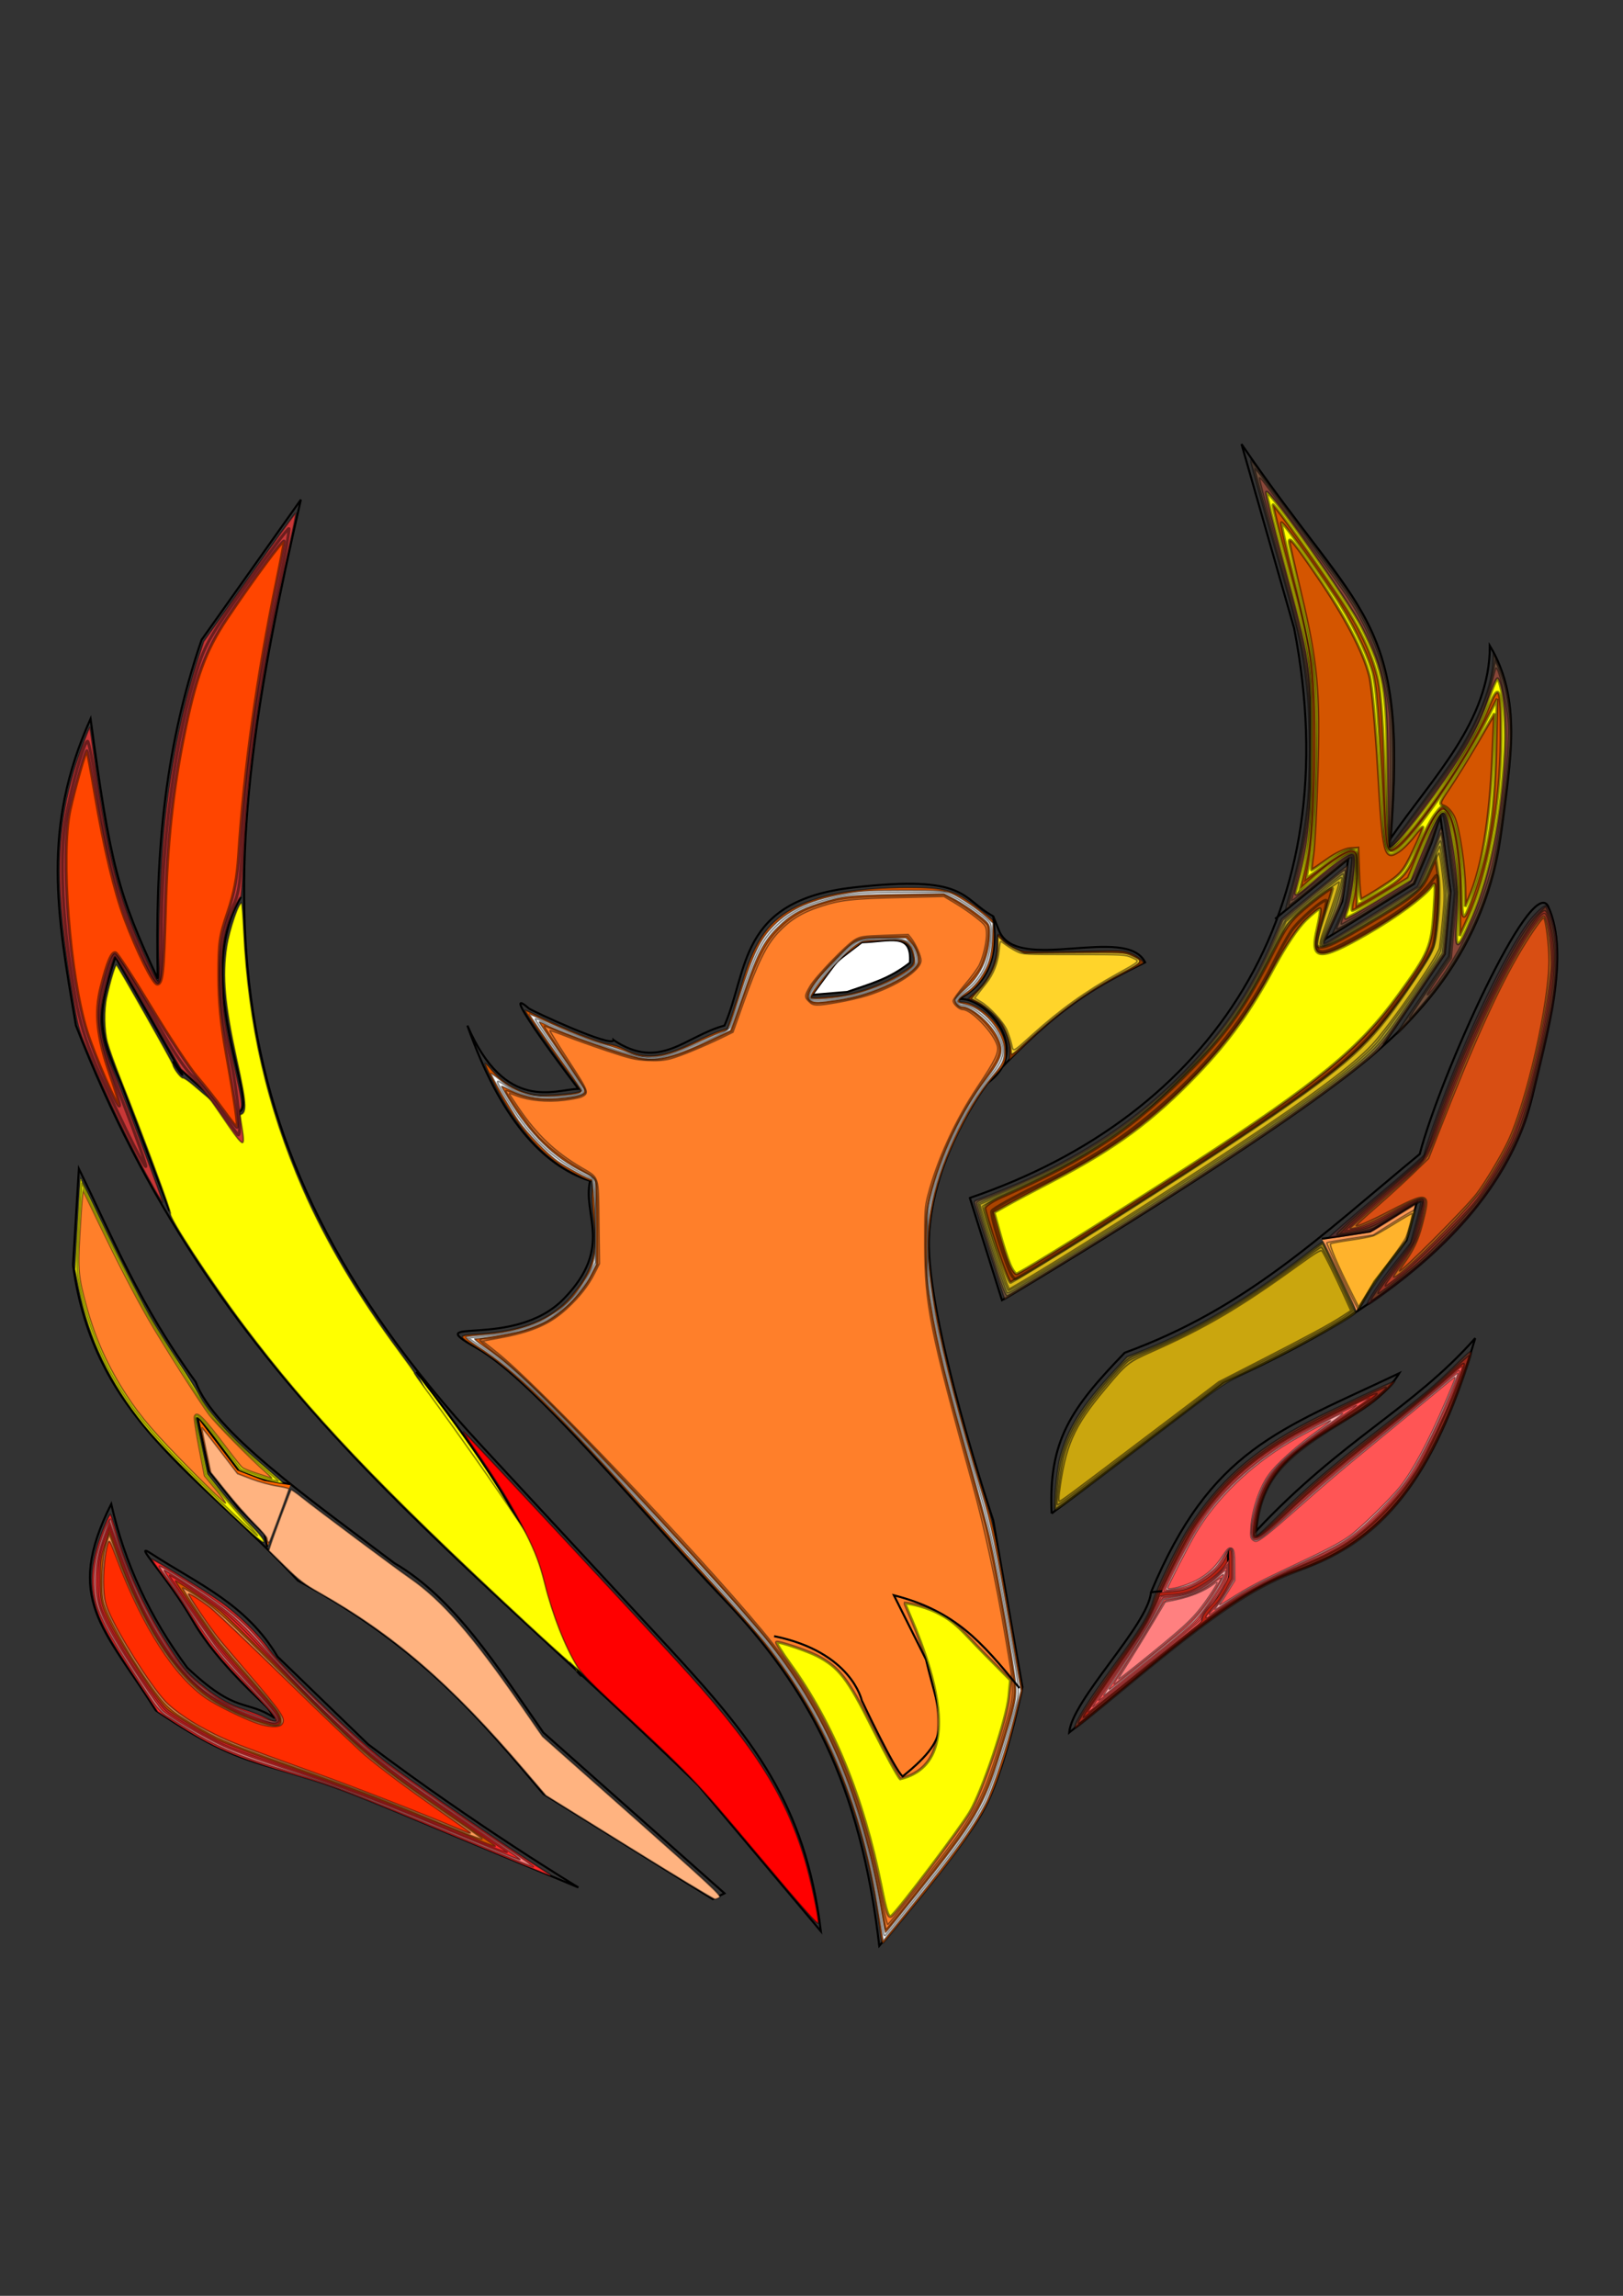 <?xml version="1.0" encoding="UTF-8" standalone="no"?>
<svg
   xmlns:dc="http://purl.org/dc/elements/1.1/"
   xmlns:cc="http://creativecommons.org/ns#"
   xmlns:rdf="http://www.w3.org/1999/02/22-rdf-syntax-ns#"
   xmlns:svg="http://www.w3.org/2000/svg"
   xmlns="http://www.w3.org/2000/svg"
   xmlns:sodipodi="http://sodipodi.sourceforge.net/DTD/sodipodi-0.dtd"
   xmlns:inkscape="http://www.inkscape.org/namespaces/inkscape"
   width="210mm"
   height="297mm"
   viewBox="0 0 210 297"
   version="1.1"
   id="svg2889"
   sodipodi:docname="drawing-in-inkscape.svg"
   inkscape:version="1.0.1 (3bc2e813f5, 2020-09-07)">
  <rect x="0" y="0" width="210" height="297" fill="#333333" stroke="none"/>
  <defs
     id="defs2883" />
  <sodipodi:namedview
     id="base"
     pagecolor="#ffffff"
     bordercolor="#ffffff"
     borderopacity="0"
     inkscape:pageopacity="0"
     inkscape:pageshadow="2"
     inkscape:zoom="1.4"
     inkscape:cx="513.73864"
     inkscape:cy="517.75873"
     inkscape:document-units="mm"
     inkscape:current-layer="layer1"
     inkscape:document-rotation="0"
     showgrid="false"
     inkscape:window-width="1207"
     inkscape:window-height="935"
     inkscape:window-x="683"
     inkscape:window-y="29"
     inkscape:window-maximized="0"
     inkscape:pagecheckerboard="true"
     inkscape:showpageshadow="true"
     borderlayer="true" />
  <g
     inkscape:label="Layer 1"
     inkscape:groupmode="layer"
     id="layer1">
    <path
       style="fill:none;stroke:#000000;stroke-width:0.263px;stroke-linecap:butt;stroke-linejoin:miter;stroke-opacity:1"
       d="m 79.375,134.542 c 6.062,4.054 9.221,-0.488 14.363,-1.866 3.13,-7.144 1.728,-16.161 16.631,-17.858 14.903,-1.697 13.883,1.372 18.143,3.721 0,0 0.504,1.24 0.756,1.86 2.302,5.665 16.422,-0.845 18.899,4.093 -5.538,2.718 -10.95,5.187 -20.411,15.626 0,0 -7.211,9.353 -7.56,20.091 -0.348,10.737 8.315,36.461 8.315,36.461 l 3.78,21.579 c 0,0 -2.208,11.073 -5.292,16.37 -3.083,5.297 -13.229,17.114 -13.229,17.114 C 111.328,230.723 104.582,218.36 93.707,206.936 82.832,195.512 69.176,178.616 61.61,174.345 c -7.565,-4.271 4.827,0.36 11.339,-6.325 6.513,-6.684 2.374,-10.869 3.402,-15.254 -6.238,-2.041 -11.652,-8.136 -15.875,-20.091 v 0 c 4.909,11.384 11.392,8.246 14.363,8.185 v 0 c 0,0 -10.898,-14.303 -6.426,-10.417 0.388,0.337 10.961,5.22 10.961,4.098 z"
       id="path2891"
       sodipodi:nodetypes="cczcscczcczczzzcccccsc" />
    <path
       style="fill:none;stroke:#000000;stroke-width:0.265px;stroke-linecap:butt;stroke-linejoin:miter;stroke-opacity:1"
       d="m 125.488,154.97 4.158,13.229 c 0,0 29.794,-17.611 45.061,-29.386 8.545,-6.591 17.559,-15.815 19.564,-31.509 1.134,-8.876 2.704,-16.743 -1.503,-23.772 0.042,9.761 -7.449,17.089 -12.851,24.946 2.274,-29.169 -3.74,-28.198 -19.277,-51.027 l 6.804,23.812 c 7.168,36.827 -10.712,63.065 -41.955,73.705 z"
       id="path2895"
       sodipodi:nodetypes="ccssccccc" />
    <path
       style="fill:none;stroke:#000000;stroke-width:0.265px;stroke-linecap:butt;stroke-linejoin:miter;stroke-opacity:1"
       d="m 136.071,195.792 22.301,-17.009 c 17.713,-7.722 35.625,-19.672 39.875,-36.895 1.758,-7.918 5.022,-18.148 2.041,-24.693 -2.242,-3.953 -13.949,22.002 -16.591,32.105 -13.08,10.813 -22.497,19.966 -38.176,25.702 -6.963,7.216 -9.879,11.348 -9.449,20.789 z"
       id="path2899"
       sodipodi:nodetypes="ccccccc" />
    <path
       style="fill:none;stroke:#000000;stroke-width:0.265px;stroke-linecap:butt;stroke-linejoin:miter;stroke-opacity:1"
       d="m 148.923,205.997 c 7.754,-18.573 16.657,-20.993 32.128,-28.348 -4.454,7.388 -17.824,7.867 -18.521,20.411 11.193,-11.945 20.262,-15.782 28.348,-24.946 -4.775,16.135 -10.675,25.862 -23.293,30.128 -8.394,2.838 -18.1,11.911 -29.245,20.899 0.378,-4.284 10.205,-13.859 10.583,-18.143 z"
       id="path2901"
       sodipodi:nodetypes="ccccscc" />
    <path
       style="fill:none;stroke:#000000;stroke-width:0.265px;stroke-linecap:butt;stroke-linejoin:miter;stroke-opacity:1"
       d="M 106.211,249.842 C 104.173,233.216 97.347,224.868 86.557,213.179 L 62.366,187.098 C 24.996,146.809 27.767,113.013 38.932,64.634 L 26.08,82.777 C 21.065,97.428 20.081,111.451 20.411,126.622 15.287,115.632 14.283,111.977 11.717,92.982 5.404,107.064 7.314,118.046 9.827,132.67 27.647,178.484 56.919,198.394 90.336,230.943 Z"
       id="path2903"
       sodipodi:nodetypes="ccsccccccc" />
    <path
       style="fill:none;stroke:#000000;stroke-width:0.265px;stroke-linecap:butt;stroke-linejoin:miter;stroke-opacity:1"
       d="M 93.738,244.929 70.304,224.14 C 64.431,215.726 58.836,206.758 51.027,202.217 39.957,193.85 27.674,185.213 25.324,178.783 18.102,168.858 14.583,160.167 10.205,151.19 l -0.756,12.473 c 2.713,19.905 16.03,26.722 29.104,40.821 15.881,8.535 23.721,18.076 31.75,27.592 l 21.923,13.607 z"
       id="path2905"
       sodipodi:nodetypes="cccccccccc" />
    <path
       style="fill:none;stroke:#000000;stroke-width:0.265px;stroke-linecap:butt;stroke-linejoin:miter;stroke-opacity:1"
       d="m 74.839,244.173 c 0,0 -13.27,-7.992 -27.214,-18.521 L 35.908,214.312 c -4.052,-6.82 -10.201,-9.347 -16.299,-13.298 -2.692,-1.783 1.865,2.634 5.361,8.696 3.239,5.619 9.417,10.824 9.759,11.337 L 35.53,222.25 v 0 c -3.748,-2.477 -4.821,-0.381 -11.312,-6.517 -2.394,-3.224 -4.41,-6.577 -6.048,-10.094 -1.638,-3.517 -2.898,-7.197 -3.78,-11.073 -6.159,12.287 -1.005,15.98 5.776,26.699 12.533,8.536 14.351,6.072 27.863,11.713 z"
       id="path2909"
       sodipodi:nodetypes="csccsscccsccsc" />
    <path
       style="fill:none;stroke:#000000;stroke-width:0.265px;stroke-linecap:butt;stroke-linejoin:miter;stroke-opacity:1"
       d="m 128.512,118.538 v 0 z"
       id="path2920"
       sodipodi:nodetypes="cc" />
    <path
       style="fill:none;stroke:#000000;stroke-width:0.265px;stroke-linecap:butt;stroke-linejoin:miter;stroke-opacity:1"
       d="m 123.976,129.268 c 3.219,-0.592 9.936,6.431 3.78,10.849"
       id="path2924"
       sodipodi:nodetypes="cc" />
    <path
       style="fill:none;stroke:#000000;stroke-width:0.265px;stroke-linecap:butt;stroke-linejoin:miter;stroke-opacity:1"
       d="m 123.976,129.268 c 3.207,-1.67 5.34,-4.548 4.536,-10.73"
       id="path2938"
       sodipodi:nodetypes="cc" />
    <path
       style="fill:none;stroke:#000000;stroke-width:0.265px;stroke-linecap:butt;stroke-linejoin:miter;stroke-opacity:1"
       d="m 164.987,118.874 9.449,-7.749 -0.756,5.481 -2.268,4.914 11.528,-7.182 2.268,-5.292 1.134,-3.591 1.323,9.827 -0.756,8.126 -7.938,11.717"
       id="path3501" />
    <path
       style="fill:#ff9955;stroke:#000000;stroke-width:0.265px;stroke-linecap:butt;stroke-linejoin:miter;stroke-opacity:1"
       d="m 171.034,160.262 6.237,-0.945 6.048,-3.78 -1.323,4.914 -4.158,5.292 -2.268,3.969"
       id="path3503" />
    <path
       style="fill:#ff9955;fill-opacity:0.289;stroke:#000000;stroke-width:0.718;stroke-opacity:0.458"
       d="m 489.103,629.839 c -0.798,-2.466 -4.058,-12.84 -7.245,-23.054 -3.187,-10.214 -5.932,-18.985 -6.101,-19.491 -0.169,-0.506 0.25,-1.113 0.931,-1.35 7.697,-2.672 23.496,-9.317 32.667,-13.74 25.259,-12.182 46.003,-26.574 64.898,-45.023 21.669,-21.157 36.534,-42.737 47.587,-69.081 l 3.943,-9.399 16.071,-13.189 c 8.839,-7.254 16.11,-13.149 16.157,-13.101 0.047,0.049 -0.483,4.107 -1.178,9.017 -1.13,7.986 -1.694,9.871 -5.346,17.857 -2.245,4.911 -4.378,9.491 -4.74,10.179 -0.369,0.701 -0.381,1.25 -0.027,1.25 0.347,0 10.701,-6.273 23.009,-13.94 l 22.379,-13.94 4.527,-10.519 c 2.49,-5.785 5.064,-12.432 5.72,-14.769 1.547,-5.513 1.72,-4.933 4.152,13.882 l 1.892,14.643 -1.387,14.878 -1.387,14.878 -15.519,22.979 c -15.042,22.273 -15.72,23.146 -22.064,28.416 -28.56,23.724 -88.076,63.033 -175.231,115.735 l -2.257,1.365 z"
       id="path3505"
       transform="scale(0.265)" />
    <path
       style="fill:#ffff30;fill-opacity:0.289;stroke:#000000;stroke-width:0.718;stroke-opacity:0.458"
       d="m 483.815,610.541 c -3.832,-12.28 -6.966,-22.705 -6.964,-23.165 0.002,-0.461 1.209,-1.227 2.682,-1.702 5.992,-1.935 28.318,-11.823 37.776,-16.731 24.352,-12.636 42.408,-26.068 62.091,-46.19 19.406,-19.838 32.904,-40.112 43.576,-65.447 l 3.391,-8.05 15.027,-12.464 c 8.265,-6.855 15.16,-12.331 15.323,-12.168 0.553,0.553 -1.482,12.849 -2.721,16.443 -0.678,1.966 -2.723,6.824 -4.544,10.794 -3.224,7.027 -3.943,9.567 -2.707,9.567 0.552,0 22.994,-13.684 39.328,-23.98 l 6.718,-4.235 3.079,-7.143 c 1.693,-3.929 4.101,-9.962 5.35,-13.409 1.249,-3.446 2.354,-6.178 2.456,-6.071 0.102,0.107 1.052,6.79 2.111,14.852 l 1.926,14.658 -1.395,14.719 -1.395,14.719 -12.009,17.766 c -15.473,22.891 -18.514,26.972 -23.478,31.501 -16.695,15.236 -69.337,51.097 -131.867,89.829 -25.733,15.94 -44.497,27.361 -45.714,27.825 -0.858,0.327 -2.462,-4.047 -8.039,-21.919 z"
       id="path3507"
       transform="scale(0.265)" />
    <path
       style="fill:#ffff12;fill-opacity:0.289;stroke:#000000;stroke-width:0.718;stroke-opacity:0.458"
       d="m 491.562,630.82 c -1.256,-2.032 -14.264,-42.931 -13.802,-43.394 0.104,-0.104 5.327,-2.322 11.606,-4.929 30.8,-12.789 52.431,-25.453 72.845,-42.649 7.777,-6.551 25.573,-24.611 31.525,-31.991 12.3,-15.254 21.988,-31.601 30.258,-51.054 1.666,-3.919 3.446,-7.455 3.956,-7.857 0.51,-0.402 6.916,-5.672 14.235,-11.709 7.32,-6.038 13.454,-10.833 13.631,-10.656 1.06,1.06 -2.461,14.097 -6.207,22.985 -4.357,10.338 -4.676,11.473 -3.429,12.244 0.838,0.518 5.387,-2.108 30.14,-17.401 l 16.964,-10.481 3.226,-7.624 c 1.774,-4.193 3.997,-9.657 4.939,-12.143 0.986,-2.602 1.867,-4.065 2.075,-3.448 0.199,0.589 1.067,6.696 1.927,13.571 l 1.565,12.5 -1.412,14.286 -1.413,14.286 -10.911,16.071 c -15.996,23.561 -18.61,27.036 -24.659,32.782 -17.036,16.182 -80.625,58.908 -157.124,105.572 -19.151,11.682 -19.438,11.841 -19.934,11.038 z"
       id="path3509"
       transform="scale(0.265)" />
    <path
       style="fill:#ffcc00;fill-opacity:0.289;stroke:#000000;stroke-width:0.718;stroke-opacity:0.458"
       d="m 490.563,625.892 c -1.589,-4.405 -7.432,-22.517 -10.352,-32.093 l -1.782,-5.843 11.177,-4.762 c 26.724,-11.387 45.25,-21.61 62.642,-34.568 12.063,-8.988 37.76,-34.295 45.905,-45.209 10.118,-13.559 18.8,-28.759 26.971,-47.222 l 2.79,-6.304 12.363,-10.083 c 16.228,-13.235 15.229,-12.578 14.691,-9.664 -0.613,3.315 -4.594,15.361 -7.808,23.623 -2.414,6.205 -2.597,7.103 -1.646,8.054 0.951,0.951 1.53,0.825 5.196,-1.131 6.287,-3.355 41.341,-24.96 42.67,-26.3 0.643,-0.648 3.019,-5.767 5.28,-11.375 2.261,-5.608 4.231,-10.076 4.378,-9.929 0.147,0.147 0.938,5.379 1.756,11.625 1.454,11.096 1.46,11.661 0.293,24.571 -0.657,7.268 -1.481,14.111 -1.83,15.208 -1.146,3.598 -26.573,39.84 -32.014,45.631 -9.559,10.174 -28.359,24.143 -67.604,50.232 -37.934,25.218 -108.931,69.644 -111.297,69.644 -0.163,0 -0.964,-1.848 -1.779,-4.107 z"
       id="path3511"
       transform="scale(0.265)" />
    <path
       style="fill:#ffcc00;fill-opacity:0.289;stroke:#000000;stroke-width:0.718;stroke-opacity:0.458"
       d="m 491.603,626.485 c -1.554,-3.884 -11.892,-36.467 -11.892,-37.481 0,-0.458 4.098,-2.557 9.107,-4.665 23.276,-9.797 47.074,-22.711 61.021,-33.112 14.743,-10.994 40.327,-35.903 49.235,-47.936 9.254,-12.499 20.867,-32.966 27.403,-48.292 1.915,-4.491 2.392,-4.976 14.566,-14.838 6.922,-5.607 12.685,-9.898 12.805,-9.536 0.221,0.662 -3.476,12.156 -7.683,23.889 -2.42,6.749 -2.234,8.342 0.974,8.342 0.847,0 7.477,-3.563 14.734,-7.918 23.264,-13.961 31.547,-19.418 32.937,-21.702 0.725,-1.191 2.672,-5.461 4.326,-9.487 1.654,-4.027 3.217,-7.321 3.474,-7.321 0.256,0 1.008,4.615 1.671,10.255 1.11,9.449 1.118,11.175 0.094,21.964 -0.611,6.44 -1.303,12.754 -1.538,14.03 -0.801,4.347 -24.364,38.199 -33.002,47.412 -9.368,9.993 -29.097,24.704 -65.482,48.828 -34.409,22.814 -89.051,57.334 -108.32,68.431 l -3.32,1.912 z"
       id="path3513"
       transform="scale(0.265)" />
    <path
       style="fill:#784421;fill-opacity:0.289;stroke:#000000;stroke-width:0.718;stroke-opacity:0.458"
       d="m 681.885,504.836 c -0.017,-0.286 5.704,-8.965 12.713,-19.286 l 12.745,-18.765 1.386,-15.564 1.386,-15.564 -2.492,-18.9 c -1.591,-12.065 -2.783,-18.9 -3.297,-18.9 -0.443,0 -1.842,3.295 -3.109,7.321 -1.268,4.027 -4.137,11.592 -6.376,16.812 l -4.071,9.49 -19.983,12.426 c -10.99,6.834 -20.072,12.336 -20.182,12.227 -0.11,-0.11 1.303,-3.383 3.139,-7.273 3.053,-6.468 3.478,-8.052 4.96,-18.492 0.892,-6.28 1.485,-11.555 1.318,-11.722 -0.167,-0.167 -0.868,0.189 -1.558,0.791 -6.063,5.287 -30.416,24.855 -30.646,24.624 -0.163,-0.163 0.958,-4.598 2.49,-9.857 3.458,-11.866 6.094,-24.99 7.732,-38.49 1.732,-14.276 1.718,-45.385 -0.028,-60.354 -2.383,-20.437 -3.903,-27.036 -15.929,-69.163 -6.485,-22.717 -11.652,-41.442 -11.482,-41.612 0.17,-0.17 2.527,2.827 5.238,6.66 2.711,3.833 12.664,17.27 22.118,29.861 9.454,12.591 19.087,25.769 21.407,29.286 17.608,26.689 23.139,52.165 21.083,97.107 -0.431,9.429 -0.949,18.911 -1.15,21.071 l -0.365,3.929 1.431,-1.786 c 4.918,-6.137 26.131,-35.178 30.263,-41.429 11.105,-16.804 18.191,-35.024 18.428,-47.384 l 0.057,-2.973 2.409,5 c 5.417,11.243 7.507,26.472 6.118,44.582 -0.916,11.948 -4.337,38.896 -6.151,48.462 -4.724,24.904 -16.297,49.445 -32.921,69.813 -5.91,7.241 -16.633,18.845 -16.68,18.051 z"
       id="path3515"
       transform="scale(0.265)" />
    <path
       style="fill:#d38d5f;fill-opacity:0.289;stroke:#000000;stroke-width:0.718;stroke-opacity:0.458"
       d="m 688.308,496.901 c -0.014,-0.329 4.384,-7.079 9.773,-15 l 9.799,-14.402 1.471,-16.071 1.471,-16.071 -1.959,-14.527 c -1.077,-7.99 -2.293,-16.332 -2.7,-18.538 -0.72,-3.897 -1.712,-5.84 -2.553,-4.999 -0.227,0.227 -2.105,5.027 -4.175,10.667 -2.07,5.64 -5.032,13.148 -6.582,16.683 l -2.819,6.429 -18.553,11.507 c -10.204,6.329 -18.652,11.256 -18.773,10.949 -0.121,-0.307 0.624,-2.221 1.654,-4.254 1.03,-2.033 2.467,-6.02 3.193,-8.859 1.506,-5.889 3.386,-21.568 2.671,-22.282 -0.618,-0.618 -0.852,-0.442 -17.004,12.753 -7.569,6.183 -13.84,11.165 -13.936,11.069 -0.095,-0.095 1.221,-5.637 2.925,-12.314 5.997,-23.498 7.472,-36.051 7.489,-63.768 0.023,-37.192 -1.103,-43.589 -18.668,-106.104 -4.727,-16.824 -8.463,-30.721 -8.301,-30.882 0.162,-0.162 1.873,1.871 3.803,4.517 1.93,2.646 11.36,15.391 20.955,28.323 20.752,27.97 23.831,32.491 28.914,42.457 6.557,12.855 10.661,26.897 12.662,43.316 1.071,8.792 1.069,37.252 -0.005,53.501 -0.439,6.64 -0.655,12.215 -0.481,12.389 0.566,0.566 22.798,-29.188 31.948,-42.758 9.104,-13.502 15.808,-28.76 18.382,-41.841 l 1.223,-6.212 1.619,3.764 c 3.957,9.198 6.34,25.562 5.475,37.585 -1.455,20.208 -5.692,50.974 -8.51,61.786 -5.768,22.136 -17.606,45.027 -32.074,62.022 -2.829,3.323 -5.855,6.88 -6.725,7.903 -0.87,1.023 -1.593,1.591 -1.607,1.263 z"
       id="path3517"
       transform="scale(0.265)" />
    <path
       style="fill:#c83737;fill-opacity:0.289;stroke:#000000;stroke-width:0.718;stroke-opacity:0.458"
       d="m 696.883,485.53 c -0.016,-0.298 2.615,-4.404 5.848,-9.124 l 5.877,-8.583 1.457,-16.233 1.457,-16.233 -1.591,-11.786 c -0.875,-6.482 -2.096,-14.838 -2.713,-18.568 -1.099,-6.643 -2.499,-9.592 -3.887,-8.188 -0.372,0.376 -2.586,5.666 -4.92,11.755 -8.318,21.701 -8.195,21.472 -13.198,24.62 -13.864,8.725 -29.992,18.271 -30.319,17.944 -0.208,-0.208 0.273,-1.914 1.069,-3.792 2.96,-6.985 6.225,-28.009 4.601,-29.633 -1.033,-1.033 -1.509,-0.701 -16.899,11.8 -7.057,5.732 -12.895,10.357 -12.973,10.277 -0.078,-0.08 1.135,-5.447 2.695,-11.927 5.989,-24.881 7.459,-40.2 6.818,-71.032 -0.654,-31.479 -1.464,-35.747 -18.423,-97.154 -3.901,-14.125 -6.992,-25.986 -6.869,-26.356 0.123,-0.37 1.365,0.901 2.758,2.825 1.393,1.924 10.009,13.624 19.146,25.999 9.137,12.375 18.642,25.554 21.122,29.286 11.335,17.055 17.878,35.253 20.418,56.786 0.712,6.033 0.529,43.017 -0.308,62.143 -0.069,1.571 0.197,3.006 0.589,3.187 0.863,0.399 6.88,-7.04 18.465,-22.83 19.978,-27.229 26.871,-39.798 31.143,-56.786 0.889,-3.536 1.778,-6.911 1.976,-7.5 1.046,-3.119 5.464,15.709 6.285,26.786 0.703,9.482 -2.601,41.152 -6.521,62.5 -3.496,19.042 -12.667,41.288 -23.997,58.214 -4.83,7.216 -9.054,12.597 -9.108,11.602 z"
       id="path3519"
       transform="scale(0.265)" />
    <path
       style="fill:#a02c2c;fill-opacity:0.289;stroke:#000000;stroke-width:0.718;stroke-opacity:0.458"
       d="m 667.568,636.703 c 0,-1.547 6.509,-11.297 13.316,-19.947 l 7.847,-9.971 2.676,-9.897 c 1.472,-5.443 2.536,-10.037 2.364,-10.209 -0.172,-0.172 -5.176,2.745 -11.121,6.482 -5.945,3.737 -11.41,7.115 -12.144,7.508 -1.442,0.772 -20.473,3.842 -21.56,3.479 -0.363,-0.121 9.946,-9.056 22.909,-19.855 12.963,-10.799 23.569,-20.066 23.569,-20.593 0,-1.976 7.941,-24.584 13.594,-38.702 12.524,-31.277 27.651,-61.671 37.163,-74.667 2.796,-3.821 7.381,-8.19 8.594,-8.19 1.2,0 3.519,6.08 4.709,12.345 1.634,8.603 0.946,25.558 -1.586,39.084 -3.2,17.094 -10.701,47.731 -13.553,55.357 -11.005,29.422 -32.515,55.84 -65.497,80.439 -8.783,6.551 -11.28,8.175 -11.28,7.337 z"
       id="path3521"
       transform="scale(0.265)" />
    <path
       style="fill:#aa4400;fill-opacity:0.289;stroke:#000000;stroke-width:0.718;stroke-opacity:0.458"
       d="m 670.929,631.964 c 2.156,-3.351 9.461,-13.334 15.026,-20.536 3.24,-4.193 3.808,-5.508 5.857,-13.571 1.248,-4.911 2.432,-9.491 2.632,-10.179 0.706,-2.431 -2.235,-1.262 -12.021,4.78 -5.372,3.317 -10.671,6.493 -11.775,7.058 -2.222,1.137 -15.863,3.597 -17.837,3.217 -0.844,-0.163 5.35,-5.842 19.075,-17.489 11.179,-9.487 21.169,-18.163 22.201,-19.282 1.123,-1.218 2.807,-4.899 4.198,-9.177 7.649,-23.521 18.176,-48.987 30.707,-74.286 9.735,-19.653 16.971,-31.526 22.391,-36.738 l 3.293,-3.167 1.52,3.437 c 3.694,8.35 4.404,25.483 1.768,42.669 -2.204,14.371 -11.269,51.714 -14.882,61.305 -4.282,11.366 -12.385,25.508 -21.467,37.463 -5.488,7.225 -20.978,23.165 -29.331,30.184 -7.09,5.957 -22.075,17.347 -22.824,17.347 -0.266,0 0.395,-1.366 1.47,-3.036 z"
       id="path3523"
       transform="scale(0.265)" />
    <path
       style="fill:#ff2a2a;fill-opacity:0.289;stroke:#000000;stroke-width:0.718;stroke-opacity:0.458"
       d="m 673.668,629.464 c 0.696,-1.08 4.395,-6.181 8.221,-11.335 3.826,-5.154 7.331,-10.069 7.788,-10.923 1.61,-3.008 5.738,-20.359 5.016,-21.081 -0.899,-0.899 -5.043,1.108 -16.087,7.792 -8.557,5.178 -10.844,6.003 -21.718,7.833 l -2.466,0.415 2.108,-2.234 c 1.16,-1.229 9.823,-8.906 19.251,-17.06 9.429,-8.154 17.884,-15.631 18.79,-16.615 0.945,-1.027 3.58,-7.266 6.181,-14.634 9.371,-26.551 18.721,-48.491 30.9,-72.502 10.18,-20.07 21.128,-36.46 22.988,-34.415 1.343,1.477 2.955,8.092 3.744,15.366 1.547,14.261 -1.097,33.12 -9.149,65.263 -3.913,15.619 -6.732,24.59 -9.946,31.641 -3.342,7.333 -11.394,20.744 -16.828,28.026 -5.39,7.223 -23.637,26.119 -31.68,32.807 -7.729,6.426 -17.144,13.622 -17.824,13.622 -0.305,0 0.014,-0.884 0.71,-1.964 z"
       id="path3525"
       transform="scale(0.265)" />
    <path
       style="fill:#ff2a2a;fill-opacity:0.289;stroke:#000000;stroke-width:0.718;stroke-opacity:0.458"
       d=""
       id="path3527"
       transform="scale(0.265)" />
    <path
       style="fill:#ff592a;fill-opacity:0.289;stroke:#000000;stroke-width:0.718;stroke-opacity:0.458"
       d="m 677.157,626.053 c 0.65,-0.992 3.899,-5.526 7.22,-10.075 6.431,-8.811 7.597,-11.515 10.044,-23.297 1.587,-7.643 1.162,-8.452 -3.383,-6.435 -1.711,0.759 -7.129,3.693 -12.04,6.52 -8.962,5.159 -12.817,6.711 -18.944,7.63 l -3.301,0.495 3.801,-3.533 c 2.091,-1.943 9.265,-8.297 15.944,-14.119 21.287,-18.559 19.316,-15.98 25.722,-33.662 14.339,-39.582 34.234,-81.473 46.786,-98.507 3.609,-4.898 4.906,-5.937 5.738,-4.596 1.986,3.198 3.781,17.942 3.213,26.383 -1.678,24.916 -12.565,70.1 -20.891,86.71 -3.903,7.786 -11.417,20.029 -15.829,25.79 -5.442,7.107 -27.774,29.366 -36.264,36.147 -4.375,3.494 -8.189,6.353 -8.475,6.353 -0.286,0 0.012,-0.812 0.662,-1.804 z"
       id="path3529"
       transform="scale(0.265)" />
    <path
       style="fill:#ffcc00;fill-opacity:0.289;stroke:#000000;stroke-width:0.718;stroke-opacity:0.458"
       d="m 680.425,623.206 c 0,-0.266 1.936,-3.166 4.303,-6.444 2.366,-3.278 5.239,-7.989 6.383,-10.468 2.221,-4.815 5.439,-18.48 4.765,-20.237 -0.822,-2.142 -4.514,-0.973 -14.736,4.665 -10.45,5.764 -15.429,7.964 -19.99,8.835 -2.143,0.409 -2.342,0.337 -1.429,-0.512 0.584,-0.543 6.848,-6.056 13.919,-12.251 15.231,-13.343 21.366,-19.209 23.25,-22.23 0.762,-1.222 3.772,-8.615 6.689,-16.429 15.712,-42.089 33.359,-79.102 46.021,-96.529 1.784,-2.455 3.637,-4.464 4.118,-4.464 1.858,0 4.259,18.46 3.484,26.786 -2.252,24.195 -10.853,61.247 -18.588,80.068 -2.718,6.614 -8.584,17.02 -14.849,26.344 -7.063,10.51 -43.34,46.39 -43.34,42.866 z"
       id="path3531"
       transform="scale(0.265)" />
    <path
       style="fill:#ffcc00;fill-opacity:0.289;stroke:#000000;stroke-width:0.718;stroke-opacity:0.458"
       d="m 514.991,736.842 c -0.694,-1.807 1.076,-19.669 2.482,-25.056 3.727,-14.277 10.68,-25.439 26.512,-42.561 l 6.331,-6.847 8.804,-3.49 c 24.629,-9.762 51.208,-25.49 77.666,-45.96 4.874,-3.771 9.011,-6.794 9.195,-6.719 0.183,0.075 4,7.768 8.482,17.095 6.589,13.712 7.974,17.129 7.234,17.847 -3.591,3.487 -34.817,20.553 -52.721,28.813 -11.048,5.098 -11.197,5.198 -37.857,25.536 -56.809,43.339 -55.681,42.508 -56.128,41.342 z"
       id="path3533"
       transform="scale(0.265)" />
    <path
       style="fill:#ffcc00;fill-opacity:0.289;stroke:#000000;stroke-width:0.718;stroke-opacity:0.458"
       d="m 655.206,623.125 c -4.234,-8.888 -7.557,-16.302 -7.383,-16.476 0.173,-0.173 5.337,-1.078 11.475,-2.009 l 11.16,-1.694 10.162,-6.38 c 5.589,-3.509 10.234,-6.181 10.322,-5.937 0.088,0.244 -0.734,3.761 -1.826,7.816 -1.972,7.324 -2.038,7.441 -9.989,17.617 -4.402,5.634 -9.675,13.165 -11.717,16.734 -2.042,3.57 -3.891,6.49 -4.109,6.49 -0.217,0 -3.86,-7.272 -8.094,-16.16 z"
       id="path3535"
       transform="scale(0.265)" />
    <path
       style="fill:#ffcc00;fill-opacity:0.289;stroke:#000000;stroke-width:0.718;stroke-opacity:0.458"
       d="m 515.725,731.004 c 0.974,-11.247 2.055,-17.892 3.759,-23.118 3.769,-11.557 10.549,-21.974 24.09,-37.016 7.077,-7.861 7.079,-7.863 13.929,-10.536 23.868,-9.316 49.271,-24.059 76.136,-44.185 l 12.143,-9.097 4.777,9.867 c 2.627,5.427 6.127,12.899 7.777,16.605 l 3.001,6.739 -2.063,1.649 c -3.871,3.093 -23.461,13.839 -43.004,23.588 l -19.513,9.735 -20.487,15.48 c -11.268,8.514 -27.72,21.001 -36.559,27.749 -8.839,6.748 -17.962,13.601 -20.273,15.229 l -4.202,2.96 z"
       id="path3537"
       transform="scale(0.265)" />
    <path
       style="fill:#ffcc00;fill-opacity:0.289;stroke:#000000;stroke-width:0.718;stroke-opacity:0.458"
       d="m 660.195,631.661 c -7.352,-14.683 -11.331,-23.995 -10.479,-24.521 0.466,-0.288 4.914,-1.096 9.885,-1.796 4.971,-0.7 10.003,-1.666 11.182,-2.147 1.179,-0.481 5.813,-3.164 10.299,-5.962 4.486,-2.799 8.281,-4.964 8.433,-4.812 0.361,0.361 -1.81,8.723 -3.013,11.603 -0.515,1.232 -4.157,6.536 -8.093,11.786 -3.937,5.25 -8.935,12.382 -11.107,15.85 l -3.95,6.304 z"
       id="path3539"
       transform="scale(0.265)" />
    <path
       style="fill:#ffcc00;fill-opacity:0.289;stroke:#000000;stroke-width:0.718;stroke-opacity:0.458"
       d="m 516.139,733.772 c 0,-3.153 2.217,-18.779 3.197,-22.53 2.152,-8.241 6.803,-17.317 13.244,-25.846 5.569,-7.375 16.103,-19.367 18.482,-21.041 1.025,-0.721 5.848,-2.982 10.718,-5.023 23.309,-9.772 46.453,-23.414 72.143,-42.524 5.656,-4.207 10.649,-7.789 11.096,-7.961 0.696,-0.267 7.376,13.064 13.718,27.379 l 1.652,3.728 -2.368,1.806 c -4.104,3.13 -19.362,11.473 -41.166,22.509 l -21.071,10.665 -36.516,27.711 c -45.205,34.304 -43.126,32.804 -43.126,31.127 z"
       id="path3541"
       transform="scale(0.265)" />
    <path
       style="fill:#ffcc00;fill-opacity:0.289;stroke:#000000;stroke-width:0.718;stroke-opacity:0.458"
       d=""
       id="path3543"
       transform="scale(0.265)" />
    <path
       style="fill:#ffcc00;fill-opacity:0.289;stroke:#000000;stroke-width:0.718;stroke-opacity:0.458"
       d="m 517.188,729.106 c 2.911,-23.317 6.988,-32.62 22.306,-50.898 10.652,-12.711 11.337,-13.258 23.076,-18.432 25.589,-11.278 43.278,-21.695 70.958,-41.787 8.979,-6.518 11.457,-8.007 11.994,-7.21 1.35,2.003 5.905,11.2 9.914,20.019 l 4.098,9.014 -4.376,2.856 c -5.754,3.755 -17.246,9.957 -40.805,22.019 l -19.286,9.875 -36.429,27.582 c -37.951,28.735 -40.617,30.712 -41.427,30.712 -0.271,0 -0.282,-1.688 -0.024,-3.75 z"
       id="path3545"
       transform="scale(0.265)" />
    <path
       style="fill:#d40000;fill-opacity:0.289;stroke:#000000;stroke-width:0.718;stroke-opacity:0.458"
       d=""
       id="path3547"
       transform="scale(0.265)" />
    <path
       style="fill:#ff3300;fill-opacity:0.289;stroke:#000000;stroke-width:0.718;stroke-opacity:0.458"
       d="m 524.711,843.598 c 0,-2.747 6.93,-13.778 19.427,-30.922 12.778,-17.529 16.699,-23.979 18.834,-30.978 2.028,-6.649 12.036,-27.199 17.177,-35.271 14.875,-23.355 31.213,-37.873 59.053,-52.475 8.678,-4.551 40.753,-19.668 41.732,-19.668 1.028,0 -7.417,8.041 -11.938,11.368 -2.554,1.879 -9.304,6.25 -15,9.713 -23.522,14.3 -32.751,23.529 -37.503,37.498 -1.72,5.058 -3.644,16.227 -2.919,16.952 0.21,0.21 4.971,-4.206 10.58,-9.812 13.092,-13.085 25.136,-23.439 47.342,-40.698 24.347,-18.923 28.633,-22.51 38.801,-32.471 9.94,-9.738 9.689,-9.934 4.96,3.878 -15.771,46.058 -35.075,73.099 -62.911,88.131 -6.271,3.387 -8.31,4.275 -21.564,9.397 -19.452,7.517 -38.444,20.399 -76.786,52.083 -25.517,21.086 -29.286,24.081 -29.286,23.273 z"
       id="path3549"
       transform="scale(0.265)" />
    <path
       style="fill:#ff1100;fill-opacity:0.289;stroke:#000000;stroke-width:0.718;stroke-opacity:0.458"
       d="m 527.253,839.186 c 1.714,-3.338 9.24,-14.488 19.454,-28.82 10.743,-15.075 14.443,-21.288 17.009,-28.565 2.436,-6.908 12.491,-27.519 16.757,-34.349 14.946,-23.929 32.396,-39.112 62.54,-54.41 12.656,-6.423 32.708,-15.899 33.644,-15.899 1.532,0 -6.324,6.608 -13.375,11.251 -4.518,2.974 -12.726,8.376 -18.241,12.004 -20.546,13.517 -28.311,23.778 -31.401,41.494 -0.59,3.384 -1.073,6.593 -1.073,7.131 0,2.453 3.064,0.236 13.112,-9.485 13.53,-13.09 22.519,-20.841 41.531,-35.81 25.389,-19.99 31.606,-25.135 40.915,-33.86 4.941,-4.631 9.091,-8.314 9.222,-8.183 0.309,0.309 -5.219,15.845 -9.051,25.442 -4.075,10.204 -12.656,26.977 -17.556,34.318 -11.561,17.319 -25.546,30.125 -41.744,38.222 -2.946,1.473 -9.375,4.269 -14.286,6.214 -25.004,9.903 -37.772,18.47 -84.858,56.929 -12.297,10.044 -22.69,18.378 -23.095,18.52 -0.405,0.142 -0.182,-0.822 0.496,-2.143 z"
       id="path3551"
       transform="scale(0.265)" />
    <path
       style="fill:#ff1100;fill-opacity:0.289;stroke:#000000;stroke-width:0.718;stroke-opacity:0.458"
       d="m 528.996,838.084 c 0,-0.707 7.698,-12.143 21.311,-31.656 7.777,-11.147 11.592,-17.891 15.037,-26.574 3.327,-8.389 14.104,-29.55 18.113,-35.569 8.827,-13.251 18.605,-23.661 30.897,-32.895 9.171,-6.889 17.767,-11.936 34.791,-20.427 30.527,-15.225 30.754,-14.67 1.889,4.625 -27.88,18.637 -34.557,26.832 -38.115,46.782 -1.51,8.467 -1.051,9.493 3.014,6.732 1.489,-1.012 6.899,-5.804 12.022,-10.65 13.532,-12.799 21.558,-19.617 47.114,-40.02 12.571,-10.037 26.844,-21.885 31.717,-26.329 10.159,-9.263 9.923,-9.582 4.261,5.753 -3.644,9.868 -13.672,31.201 -18.291,38.91 -8.291,13.836 -22.207,28.522 -34.786,36.71 -4.845,3.154 -11.474,6.557 -18.446,9.47 -23.791,9.94 -37.421,17.809 -57.198,33.023 -7.773,5.979 -48.423,38.557 -52.078,41.736 -0.688,0.598 -1.25,0.769 -1.25,0.379 z"
       id="path3553"
       transform="scale(0.265)" />
    <path
       style="fill:#ff1100;fill-opacity:0.289;stroke:#000000;stroke-width:0.718;stroke-opacity:0.458"
       d="m 683.282,620.425 c 0,-0.232 1.086,-1.95 2.414,-3.817 4.436,-6.237 6.799,-11.21 8.576,-18.044 2.616,-10.064 2.882,-12.425 1.529,-13.549 -1.661,-1.378 -5.027,-0.179 -17.012,6.062 -9.517,4.956 -16.123,7.83 -16.69,7.264 -0.135,-0.135 4.335,-4.23 9.933,-9.101 5.598,-4.87 13.627,-12.201 17.843,-16.291 l 7.665,-7.436 4.758,-12.221 c 17.365,-44.607 29.551,-71.497 41,-90.471 4.641,-7.692 9.977,-15.21 10.455,-14.731 1.02,1.02 2.521,13.002 2.565,20.481 0.124,20.887 -10.954,69.701 -20.181,88.929 -3.447,7.183 -11.094,19.925 -15.133,25.218 -5.569,7.296 -37.723,39.437 -37.723,37.708 z"
       id="path3555"
       transform="scale(0.265)" />
    <path
       style="fill:#ffffff;stroke:#000000;stroke-width:0.265px;stroke-linecap:butt;stroke-linejoin:miter;stroke-opacity:1;fill-opacity:1"
       d="m 108.29,124.354 3.213,-2.457 c 3.702,-0.103 6.523,-1.359 6.237,2.646 -2.679,2.1 -4.966,2.686 -8.126,3.78 l -4.536,0.378 z"
       id="path3559"
       sodipodi:nodetypes="cccccc" />
    <path
       style="fill:#d45500;fill-opacity:1;stroke:#000000;stroke-width:0.718;stroke-opacity:0.458"
       d="m 429.407,940.24 c -7.81,-57.187 -26.871,-102.668 -59.339,-141.59 -3.732,-4.474 -12.21,-13.957 -18.84,-21.071 -6.629,-7.115 -19.869,-21.615 -29.422,-32.222 -30.952,-34.369 -39.289,-43.342 -53.14,-57.198 -16.066,-16.071 -24.935,-23.565 -36.086,-30.494 -9.387,-5.833 -9.445,-5.678 2.464,-6.505 20.354,-1.413 34.308,-7.184 43.734,-18.087 10.474,-12.116 13.055,-20.866 11.124,-37.716 -0.585,-5.107 -0.916,-11.455 -0.735,-14.107 0.228,-3.336 0.077,-4.821 -0.488,-4.821 -1.448,0 -10.995,-4.852 -15.303,-7.778 -12.246,-8.316 -23.061,-21.87 -32.682,-40.96 -2.125,-4.217 -3.864,-8.028 -3.864,-8.471 0,-0.442 1.241,0.698 2.757,2.533 5.504,6.66 12.652,10.984 20.814,12.59 5.463,1.075 23.854,-0.434 23.287,-1.91 -0.183,-0.478 -3.638,-5.319 -7.676,-10.758 -7.06,-9.508 -19.995,-28.258 -19.688,-28.538 0.082,-0.074 3.684,1.588 8.005,3.694 11.277,5.496 28.794,12.368 32.907,12.91 1.937,0.255 5.359,1.381 7.605,2.502 10.16,5.072 18.406,4.286 33.837,-3.225 5.11,-2.487 10.916,-5.062 12.903,-5.722 l 3.613,-1.2 2.55,-7.655 c 1.402,-4.21 3.72,-11.512 5.151,-16.227 5.967,-19.663 13.003,-29.236 26.207,-35.659 12.643,-6.15 30.635,-9.232 54.154,-9.274 18.438,-0.034 22.44,1.145 34.265,10.089 3.351,2.534 6.494,5.125 6.985,5.756 1.095,1.408 1.192,11.247 0.164,16.667 -1.581,8.339 -7.383,16.812 -13.922,20.333 -2.995,1.613 -3.252,3.157 -0.528,3.167 3.337,0.012 9.397,3.368 13.269,7.348 4.517,4.644 7.077,9.623 7.486,14.565 0.529,6.378 -0.274,8.6 -4.832,13.377 -5.531,5.797 -11.972,15.777 -17.881,27.71 -11.615,23.454 -16.24,44.303 -14.401,64.923 2.345,26.291 11.134,63.107 27.947,117.069 2.937,9.426 4.485,17.01 10.417,51.036 l 6.967,39.964 -3.384,13.607 c -3.846,15.462 -8.222,29.18 -12.345,38.696 -4.912,11.339 -16.542,27.678 -39.768,55.872 -5.937,7.207 -11.299,13.743 -11.915,14.526 -1.047,1.329 -1.204,0.817 -2.373,-7.746 z M 407.734,486.412 c 11.062,-1.049 24.499,-5.969 34.576,-12.659 4.123,-2.737 4.486,-3.776 3.083,-8.825 -1.495,-5.383 -5.143,-6.601 -16.717,-5.586 l -7.852,0.689 -5.942,4.448 c -4.799,3.593 -7.175,6.119 -12.354,13.135 -3.527,4.777 -6.412,8.876 -6.412,9.107 0,0.599 2.831,0.524 11.618,-0.309 z"
       id="path3561"
       transform="scale(0.265)" />
    <path
       style="fill:#ffffff;fill-opacity:1;stroke:#000000;stroke-width:0.718;stroke-opacity:0.458"
       d="m 430.84,944.999 c -0.225,-1.375 -1.388,-8.506 -2.586,-15.846 -8.122,-49.78 -26.104,-91.687 -54.499,-127.011 -3.316,-4.125 -11.293,-13.27 -17.727,-20.323 -6.434,-7.053 -21.475,-23.606 -33.424,-36.786 -53.812,-59.354 -70.404,-75.659 -89.321,-87.774 -3.989,-2.555 -6.332,-4.457 -5.714,-4.641 0.575,-0.171 4.912,-0.662 9.636,-1.09 22.852,-2.073 37.565,-9.839 47.359,-24.996 4.997,-7.733 6.047,-11.365 6.126,-21.176 0.092,-11.543 -1.065,-29.643 -1.895,-29.643 -1.359,0 -12.455,-5.956 -16.608,-8.914 -5.238,-3.731 -14.594,-13.386 -19.05,-19.657 -3.316,-4.667 -13.448,-22.028 -13.449,-23.044 -2.6e-4,-0.299 1.846,0.96 4.102,2.797 8.429,6.865 16.292,9.05 29.112,8.09 8.511,-0.638 11.071,-1.23 11.071,-2.56 0,-0.545 -3.315,-5.573 -7.367,-11.173 -9.14,-12.632 -18.556,-26.253 -18.148,-26.253 0.169,0 3.473,1.48 7.343,3.288 10.152,4.744 23.566,10.004 30.049,11.782 3.086,0.847 8.025,2.512 10.974,3.7 4.185,1.686 6.462,2.161 10.363,2.163 6.491,0.004 11.222,-1.435 24.283,-7.39 5.894,-2.687 11.53,-5.083 12.525,-5.324 1.659,-0.403 2.246,-1.805 7.118,-17.008 6.755,-21.078 9.984,-27.738 16.727,-34.507 8.119,-8.15 18.834,-12.77 36.511,-15.742 6.269,-1.054 11.692,-1.318 27.121,-1.319 17.987,-0.001 19.533,0.1 22.953,1.506 4.23,1.738 12.988,7.63 17.409,11.711 l 3.038,2.805 -0.349,7.703 c -0.391,8.641 -1.711,12.951 -5.891,19.247 -1.393,2.099 -3.896,4.79 -5.561,5.982 -6.465,4.626 -6.916,5.737 -2.611,6.437 9.597,1.56 19.941,13.573 19.941,23.16 0,4.417 -0.936,6.424 -5.473,11.739 -14.067,16.479 -26.64,43.626 -30.631,66.138 -4.468,25.2 2.573,63.82 25.131,137.857 4.345,14.259 7.07,27.381 14.242,68.571 l 4.85,27.857 -3.085,12.143 c -3.955,15.568 -10.629,35.878 -13.969,42.511 -6.392,12.693 -16.965,26.944 -48.678,65.611 l -1.541,1.878 z M 415.444,485.724 c 10.489,-2.259 24.452,-8.505 29.512,-13.203 1.872,-1.738 2.014,-2.204 1.603,-5.251 -0.248,-1.839 -1.043,-4.147 -1.766,-5.129 -2.439,-3.313 -3.998,-3.68 -14.223,-3.346 -8.99,0.293 -9.629,0.413 -12.5,2.349 -7.367,4.966 -23.583,23.941 -22.272,26.061 0.675,1.092 11.479,0.278 19.646,-1.481 z"
       id="path3563"
       transform="scale(0.265)" />
    <path
       style="fill:#ffffff;fill-opacity:1;stroke:#000000;stroke-width:0.718;stroke-opacity:0.458"
       d="m 431.496,944.106 c -0.159,-0.491 -0.98,-5.232 -1.823,-10.536 -5.188,-32.608 -12.988,-58.507 -25.277,-83.929 -11.367,-23.515 -23.34,-41.099 -42.556,-62.5 -44.339,-49.381 -79.144,-86.881 -96.173,-103.619 -13.551,-13.32 -20.564,-19.282 -30.681,-26.084 l -6.257,-4.207 9.663,-1.188 c 12.009,-1.477 19.197,-3.398 27.01,-7.221 4.932,-2.413 7.282,-4.183 12.524,-9.433 5.21,-5.218 7.066,-7.684 9.643,-12.809 l 3.191,-6.347 -0.006,-17.225 c -0.006,-17.747 -0.528,-24.01 -2.002,-24.01 -0.467,-6e-5 -4.373,-1.981 -8.68,-4.402 -12.629,-7.099 -22.954,-17.856 -32.465,-33.822 -5.978,-10.035 -6.025,-10.288 -1.353,-7.186 6.474,4.299 10.663,5.577 19.51,5.955 8.128,0.347 17.14,-0.617 18.502,-1.979 1.05,-1.05 0.059,-2.67 -12.694,-20.741 -5.839,-8.274 -10.451,-15.21 -10.248,-15.413 0.203,-0.203 1.605,0.261 3.116,1.032 6.388,3.256 21.37,9.096 34.334,13.385 20.124,6.658 21.638,6.556 43.769,-2.959 10.579,-4.548 13.151,-5.935 13.98,-7.538 0.559,-1.081 3.128,-8.331 5.709,-16.113 6.645,-20.034 9.829,-26.357 16.654,-33.087 6.15,-6.063 12.352,-9.506 22.316,-12.388 11.859,-3.43 18.77,-4.154 40.074,-4.2 l 19.806,-0.043 4.655,2.292 c 4.774,2.35 14.669,9.351 17.094,12.093 1.209,1.367 1.311,2.308 0.93,8.555 -0.686,11.258 -4.328,18.899 -11.931,25.027 -2.161,1.742 -4.195,3.619 -4.521,4.172 -0.792,1.346 0.716,3.074 2.682,3.074 4.865,0 14.235,7.79 17.512,14.559 3.549,7.332 2.917,11.384 -2.927,18.737 -13.492,16.979 -23.707,37.64 -29.285,59.238 -2.341,9.062 -2.39,9.561 -2.39,24.252 0,16.107 0.465,20.42 4.322,40.081 3.727,18.997 9.344,40.67 18.86,72.776 6.461,21.796 9.013,33.164 14.994,66.786 7.619,42.834 7.229,36.776 3.307,51.337 -4.613,17.125 -10.582,34.857 -14.064,41.784 -3.109,6.184 -8.884,15.051 -15.88,24.379 -5.827,7.771 -31.936,40.357 -32.335,40.357 -0.176,0 -0.45,-0.402 -0.609,-0.893 z M 413.714,486.731 c 7.583,-1.55 13.362,-3.563 21.432,-7.465 8.037,-3.886 12.401,-7.43 12.395,-10.066 -0.008,-3.29 -1.438,-6.804 -3.615,-8.885 -3.243,-3.67 -22.014,-2.007 -24.759,-0.773 -3.334,1.724 -10.338,8.461 -16.617,15.983 -9.847,11.797 -9.85,13.512 -0.024,12.732 3.35,-0.266 8.386,-0.953 11.19,-1.526 z"
       id="path3565"
       transform="scale(0.265)"
       sodipodi:nodetypes="cssssscssssccsssssssssssssssscsssssssssssssssssccsscccssss" />
    <path
       style="fill:#d45500;fill-opacity:1;stroke:#000000;stroke-width:0.718;stroke-opacity:0.458"
       d="m 430.125,931.964 c -9.21,-54.56 -27.371,-96.76 -57.3,-133.149 -17.551,-21.339 -82.918,-92.107 -106.816,-115.641 -13.964,-13.752 -20.169,-19.133 -29.853,-25.892 -2.924,-2.041 -4.853,-3.717 -4.286,-3.724 2.956,-0.037 16.763,-2.324 21.745,-3.601 3.143,-0.806 8.445,-2.78 11.782,-4.388 8.315,-4.005 18.268,-13.85 22.713,-22.465 l 3.005,-5.823 v -18.909 c 0,-10.4 -0.205,-19.932 -0.455,-21.182 -0.394,-1.967 -1.186,-2.643 -5.893,-5.023 -14.641,-7.404 -25.743,-18.297 -36.376,-35.691 -2.025,-3.313 -3.602,-6.104 -3.503,-6.202 0.099,-0.099 2.425,0.936 5.17,2.298 6.775,3.363 15.084,4.44 25.735,3.335 8.553,-0.887 10.405,-1.829 9.1,-4.631 -0.418,-0.898 -5.457,-8.45 -11.198,-16.781 -5.741,-8.331 -10.438,-15.329 -10.438,-15.55 0,-0.222 1.334,0.278 2.964,1.109 8.906,4.544 39.12,15.164 46.967,16.51 8.544,1.465 16.158,-0.63 35.52,-9.773 l 7.951,-3.754 1.57,-4.197 c 0.864,-2.308 3.332,-9.34 5.484,-15.626 5.969,-17.428 9.287,-23.766 15.866,-30.301 6.124,-6.083 11.014,-8.96 20.107,-11.828 11.862,-3.741 14.686,-4.066 38.627,-4.445 l 22.555,-0.357 4.231,2.151 c 4.592,2.334 13.052,8.172 16.195,11.175 1.601,1.53 1.963,2.498 1.959,5.241 -0.018,11.287 -3.814,20.492 -11.259,27.306 -2.644,2.42 -5.077,4.876 -5.407,5.459 -0.781,1.38 1.376,3.811 3.389,3.821 4.507,0.02 14.126,8.49 17.241,15.181 3.053,6.557 2.143,9.793 -5.665,20.145 -12.2,16.175 -21.985,36.865 -27.241,57.598 -1.632,6.438 -1.767,8.254 -1.767,23.749 0,14.607 0.231,18.149 1.788,27.371 3.692,21.866 8.105,39.936 19.511,79.888 3.924,13.744 8.13,29.438 9.346,34.874 3.89,17.38 12.282,64.879 12.704,71.902 0.447,7.443 -0.073,9.801 -7.393,33.493 -8.092,26.192 -12.016,32.821 -40.743,68.828 -8.384,10.509 -15.341,19.107 -15.459,19.107 -0.118,0 -1.096,-5.223 -2.174,-11.607 z M 408.808,488.169 c 9.489,-1.409 17.121,-3.789 26.368,-8.221 8.016,-3.843 13.085,-8.001 13.079,-10.73 -0.008,-3.276 -1.425,-6.804 -3.647,-9.077 l -2.233,-2.284 H 431.971 c -13.13,0 -14.007,0.382 -23.479,10.227 -12.179,12.658 -15.795,18.543 -12.555,20.43 1.735,1.01 4.186,0.945 12.871,-0.345 z"
       id="path3567"
       transform="scale(0.265)" />
    <path
       style="fill:#ff7f2a;fill-opacity:1;stroke:#000000;stroke-width:0.718;stroke-opacity:0.458"
       d="m 432.544,941.92 c 0,-0.234 -1.125,-6.56 -2.499,-14.058 -9.146,-49.893 -24.99,-88.002 -50.637,-121.791 -11.006,-14.5 -43.067,-50.169 -84.426,-93.929 -23.725,-25.101 -43.59,-44.376 -52.947,-51.374 -4.405,-3.294 -7.842,-6.262 -7.636,-6.594 0.205,-0.332 1.101,-0.604 1.991,-0.604 3.745,0 15.566,-2.43 21.84,-4.49 4.233,-1.39 8.675,-3.502 11.895,-5.655 7.185,-4.805 15.092,-13.431 18.74,-20.443 l 2.966,-5.701 -0.004,-18.82 c -0.002,-10.351 -0.319,-19.953 -0.704,-21.339 -0.613,-2.206 -1.542,-2.996 -7.449,-6.339 -8.798,-4.979 -16.975,-11.498 -22.56,-17.987 -4.267,-4.957 -14.585,-19.875 -14.09,-20.37 0.128,-0.128 2.208,0.564 4.621,1.539 6.738,2.721 14.482,3.569 23.553,2.579 7.455,-0.814 10.918,-2.061 10.918,-3.932 0,-0.51 -4.641,-7.808 -10.314,-16.217 -5.673,-8.41 -10.222,-15.382 -10.11,-15.495 0.112,-0.112 2.102,0.643 4.421,1.677 6.097,2.72 23.556,9.028 33.503,12.104 15.686,4.851 22.065,3.798 46.084,-7.608 l 7.633,-3.625 5.155,-14.76 c 7.435,-21.287 11.043,-28.41 17.832,-35.199 6.141,-6.142 11.792,-9.375 21.528,-12.317 9.4,-2.841 13.755,-3.284 37.211,-3.787 l 21.872,-0.469 4.676,2.615 c 6.067,3.393 15.876,10.676 16.473,12.23 1.386,3.611 -0.477,14.485 -3.507,20.476 -1.067,2.109 -4.306,6.269 -7.198,9.243 -3.02,3.106 -5.258,6.024 -5.258,6.854 0,1.716 2.111,3.809 3.842,3.809 4.927,0 15.498,10.604 17.616,17.671 1.247,4.162 -0.086,7.331 -7.454,17.727 -10.665,15.047 -19.229,32.364 -24.332,49.201 -3.479,11.479 -3.947,15.218 -3.937,31.472 0.015,25.516 3.741,44.584 20.238,103.571 3.736,13.357 7.76,28.143 8.943,32.857 3.989,15.891 13.196,66.624 14.096,77.667 0.509,6.248 -0.231,9.732 -6.249,29.432 -7.497,24.542 -11.529,32.703 -25.184,50.967 -8.259,11.047 -31.149,39.862 -31.149,39.211 z m -18.214,-454.148 c 16.348,-3.269 34.643,-13.112 34.643,-18.638 0,-2.796 -1.64,-6.923 -3.784,-9.525 l -2.154,-2.613 -11.138,0.279 c -9.662,0.242 -11.523,0.481 -14.043,1.806 -3.354,1.763 -17.537,16.234 -20.926,21.351 -3.257,4.917 -3.558,6.636 -1.462,8.334 1.476,1.195 2.389,1.319 6.715,0.909 2.754,-0.261 8.221,-1.117 12.149,-1.903 z"
       id="path3569"
       transform="scale(0.265)" />
    <path
       style="fill:#ff7f2a;fill-opacity:1;stroke:#000000;stroke-width:0.718;stroke-opacity:0.458"
       d="M 430.497,926.895 C 420.452,872.713 402.557,832.526 372.268,796.126 339.503,756.751 262.553,676.08 242.772,660.366 l -7.181,-5.704 8.442,-1.544 c 15.829,-2.895 24.576,-6.726 32.851,-14.387 6.119,-5.665 10.429,-11.175 13.491,-17.246 l 2.313,-4.586 -0.25,-20.178 c -0.29,-23.379 0.337,-21.459 -8.752,-26.822 -12.676,-7.48 -21.392,-15.743 -30.291,-28.716 -2.872,-4.186 -5.122,-7.611 -5,-7.611 0.122,2e-4 1.865,0.625 3.875,1.389 6.067,2.306 14.774,3.136 22.877,2.18 3.872,-0.457 7.814,-1.206 8.76,-1.664 3.848,-1.866 3.701,-2.278 -6.283,-17.606 -5.185,-7.961 -9.301,-14.602 -9.146,-14.757 0.155,-0.155 3.625,1.043 7.71,2.663 4.086,1.62 13.214,4.885 20.285,7.256 11.187,3.751 13.739,4.354 19.643,4.644 4.93,0.242 8.024,0.009 11.316,-0.851 4.575,-1.197 16.286,-6.026 25.458,-10.499 l 4.988,-2.432 5.202,-14.626 c 6.89,-19.375 11.086,-27.894 16.685,-33.879 5.903,-6.31 11.487,-9.787 20.541,-12.789 9.944,-3.297 15.603,-3.931 40.135,-4.497 l 20.462,-0.471 5.643,3.36 c 3.104,1.848 7.732,5.045 10.286,7.105 4.369,3.524 4.655,3.939 4.857,7.023 0.254,3.89 -1.386,11.445 -3.427,15.787 -0.803,1.709 -4.025,6.109 -7.16,9.779 -3.135,3.67 -5.699,7.211 -5.699,7.868 0,1.62 2.968,4.301 4.76,4.301 4.176,0 15.082,11.426 16.782,17.582 0.917,3.322 -0.844,6.995 -9.722,20.275 -10.701,16.007 -19.568,35.353 -24.064,52.5 -1.567,5.977 -1.682,7.708 -1.637,24.643 0.077,29.213 2.513,41.413 23.17,116.071 6.015,21.738 11.643,47.905 16.363,76.071 4.663,27.831 4.742,25.775 -1.836,47.857 -8.258,27.719 -12.203,35.836 -26.91,55.357 -7.934,10.531 -27.959,35.755 -28.796,36.271 -0.336,0.207 -1.693,-5.458 -3.015,-12.59 z M 409.095,489.325 c 4.467,-0.764 10.847,-2.24 14.178,-3.281 14.24,-4.448 26.423,-12.367 26.407,-17.164 -0.008,-2.273 -2.633,-8.2 -4.853,-10.955 l -1.383,-1.717 -11.522,0.4 c -10.62,0.369 -11.761,0.54 -14.575,2.189 -4.176,2.447 -19.202,18.063 -21.889,22.747 -2.647,4.616 -2.681,5.182 -0.447,7.416 2.136,2.136 3.514,2.172 14.083,0.365 z"
       id="path3571"
       transform="scale(0.265)" />
    <path
       style="fill:#803300;fill-opacity:1;stroke:#000000;stroke-width:0.718;stroke-opacity:0.458"
       d="m 492.888,512.856 c -0.025,-8.933 -7.058,-19.161 -16.093,-23.406 l -4.036,-1.896 3.847,-3.516 c 6.496,-5.937 10.224,-14.292 10.224,-22.913 0,-2.453 0.201,-4.662 0.448,-4.908 0.246,-0.246 1.13,0.584 1.964,1.845 0.898,1.357 3.265,3.167 5.802,4.436 4.278,2.139 4.307,2.143 16.786,2.122 6.875,-0.011 17.804,-0.169 24.286,-0.35 10.017,-0.28 12.333,-0.139 15.433,0.937 3.204,1.113 7.485,4.35 6.653,5.032 -0.165,0.135 -4.8,2.566 -10.3,5.402 -17.572,9.06 -31.851,19.49 -47.857,34.955 l -7.143,6.902 z"
       id="path3573"
       transform="scale(0.265)" />
    <path
       style="fill:none;stroke:#000000;stroke-width:0.265px;stroke-linecap:butt;stroke-linejoin:miter;stroke-opacity:1"
       d="m 31.183,116.039 c -8.641,14.294 10.282,39.065 -8.123,22.036 -2.081,-2.582 1.928,3.141 0,0 L 14.93,123.787 c -2.46,7.624 -2.308,9.456 0.756,16.442 l 6.237,16.442"
       id="path3575"
       sodipodi:nodetypes="cccccc" />
    <path
       style="fill:#ffff00;stroke:#000000;stroke-width:0.265px;stroke-linecap:butt;stroke-linejoin:miter;stroke-opacity:1"
       d="m 53.862,177.46 c 5.528,7.179 14.629,19.396 16.144,26.569 1.973,9.338 6.783,14.591 4.645,12.174"
       id="path3583"
       sodipodi:nodetypes="csc" />
    <path
       style="fill:#ffff00;fill-opacity:1;stroke:#000000;stroke-width:0.718;stroke-opacity:0.458"
       d="M 256.704,792.104 C 184.654,725.177 151.464,690.219 119.016,647.082 102.982,625.764 82.02,593.742 83.222,592.4 83.744,591.818 70.007,554.812 58.867,526.785 c -2.811,-7.071 -5.699,-15.107 -6.419,-17.857 -1.555,-5.944 -1.707,-15.934 -0.336,-22.143 1.725,-7.814 4.208,-16.03 4.744,-15.698 0.795,0.491 27.386,47.454 27.567,48.686 0.264,1.798 3.986,6.682 4.941,6.485 0.495,-0.102 2.94,1.588 5.433,3.756 11.995,10.432 17.698,14.272 21.194,14.272 4.858,0 4.798,-3.521 -0.464,-27.5 -5.762,-26.258 -6.987,-40.192 -4.805,-54.666 1.249,-8.284 6.089,-22.377 7.277,-21.189 0.192,0.192 0.646,6.41 1.008,13.816 2.238,45.755 11.337,85.35 28.867,125.609 11.028,25.327 27.301,52.801 46.994,79.339 4.059,5.471 7.368,10.107 7.352,10.304 -0.016,0.196 0.658,1.321 1.496,2.5 0.838,1.179 52.727,71.196 69.911,103.214 38.517,71.766 4.69,35.179 4.319,35.55 -0.163,0.163 -9.722,-8.459 -21.242,-19.16 z"
       id="path3585"
       transform="scale(0.265)"
       sodipodi:nodetypes="ssssssssssssssssssssss" />
    <path
       style="fill:#ff0000;fill-opacity:1;stroke:#000000;stroke-width:0.718;stroke-opacity:0.458"
       d="m 369.905,905.334 c -31.625,-37.592 -31.361,-37.318 -73.432,-76.396 -8.061,-7.487 -12.96,-12.626 -14.575,-15.287 -6.114,-10.077 -11.988,-25.039 -15.86,-40.399 -2.499,-9.913 -4.427,-15.05 -9.396,-25.037 -6.066,-12.193 -14.027,-25.234 -24.997,-40.952 -3.107,-4.452 -5.524,-8.221 -5.37,-8.375 0.234,-0.234 72.358,77.209 103.867,111.528 37.392,40.726 52.983,64.847 62.736,97.052 2.843,9.388 7.011,28.98 6.668,31.346 -0.163,1.126 -7.525,-7.189 -29.642,-33.479 z"
       id="path3587"
       transform="scale(0.265)" />
    <path
       style="fill:#c83737;fill-opacity:1;stroke:#000000;stroke-width:0.718;stroke-opacity:0.458"
       d="M 75.213,580.206 C 64.286,560.822 52.058,535.453 42.457,512.245 c -4.124,-9.969 -4.456,-11.232 -7.06,-26.889 -8.582,-51.59 -8.409,-78.045 0.715,-109.245 1.953,-6.68 7.722,-22.13 7.818,-20.94 0.024,0.291 1.016,7.362 2.206,15.714 6.844,48.041 11.434,65.941 24.446,95.334 3.189,7.203 6.14,12.981 6.558,12.84 0.511,-0.172 0.683,-4.224 0.525,-12.337 -0.286,-14.614 0.915,-44.885 2.42,-61.01 2.77,-29.679 8.575,-59.03 16.615,-84.022 l 2.728,-8.478 22.398,-31.6 c 12.319,-17.38 22.522,-31.477 22.673,-31.325 0.151,0.151 -1.172,6.818 -2.94,14.814 -14.954,67.631 -20.988,109.809 -23.002,160.79 -0.26,6.58 -0.711,11.964 -1.002,11.964 -0.827,0 -4.728,8.424 -6.322,13.653 -2.517,8.257 -3.207,15.593 -2.742,29.142 0.459,13.363 1.311,19.053 6.052,40.42 3.726,16.793 4.012,18.963 2.73,20.716 -0.968,1.324 3.134,17.052 0.866,15.97 -3.254,-1.552 -15.519,-23.352 -23.354,-30.258 L 88.303,521.785 72.467,494.063 C 63.757,478.817 56.378,466.602 56.069,466.921 c -1.073,1.106 -5.577,17.917 -6.395,23.873 -1.441,10.488 -0.108,17.61 6.27,33.491 6.798,16.928 23.838,62.287 23.519,62.606 -0.169,0.169 -2.081,-2.839 -4.249,-6.685 z"
       id="path3591"
       transform="scale(0.265)"
       sodipodi:nodetypes="ssssssssssscssssssssssscssssss" />
    <path
       style="fill:#ff6600;stroke:#000000;stroke-width:0.265px;stroke-linecap:butt;stroke-linejoin:miter;stroke-opacity:1"
       d="m 37.609,192.012 -3.402,-0.567 -3.402,-1.323 -5.292,-6.993 1.512,7.182 3.78,4.725 3.402,3.402 0.378,1.701"
       id="path3593" />
    <path
       style="fill:#ffff00;fill-opacity:1;stroke:#000000;stroke-width:0.718;stroke-opacity:0.458"
       d="M 112.901,739.178 C 92.78,720.165 77.214,704.285 70.29,695.705 53.654,675.09 43.445,653.695 38.481,629.044 l -1.893,-9.402 1.273,-22.143 c 0.7,-12.179 1.323,-22.202 1.384,-22.274 0.061,-0.072 2.337,4.588 5.057,10.357 9.07,19.232 23.075,46.944 28.618,56.629 3.014,5.266 9.154,15.105 13.646,21.865 4.492,6.76 9.142,14.153 10.335,16.429 4.914,9.377 16.852,22.459 32.981,36.141 4.624,3.923 8.321,7.218 8.214,7.323 -0.596,0.585 -8.94,-1.516 -14.584,-3.671 l -6.533,-2.495 -9.895,-13.179 c -9,-11.988 -11.462,-14.545 -11.25,-11.69 0.041,0.547 1.284,6.78 2.764,13.852 l 2.69,12.857 6.488,8.214 c 3.569,4.518 9.825,11.634 13.903,15.814 5.144,5.272 7.342,8.022 7.176,8.977 -0.185,1.07 -3.742,-1.933 -15.953,-13.47 z"
       id="path3595"
       transform="scale(0.265)" />
    <path
       style="fill:#ffb380;fill-opacity:1;stroke:#000000;stroke-width:0.718;stroke-opacity:0.458"
       d="m 307.205,901.813 -40.697,-25.292 -10.258,-12.011 c -36.206,-42.393 -63.817,-66.302 -100.499,-87.028 -7.263,-4.104 -9.774,-6.031 -16.535,-12.692 l -7.971,-7.853 0.919,-2.934 c 1.232,-3.932 9.602,-26.323 9.981,-26.702 0.165,-0.165 2.536,1.484 5.269,3.665 7.614,6.075 45.754,34.56 52.731,39.382 15.768,10.898 30.661,28.004 54.827,62.972 l 9.928,14.366 43.816,38.835 c 38.401,34.035 43.667,38.945 42.614,39.727 -0.661,0.491 -1.703,0.884 -2.316,0.874 -0.612,-0.01 -19.427,-11.4 -41.81,-25.311 z"
       id="path3599"
       transform="scale(0.265)" />
    <path
       style="fill:#ff2a2a;fill-opacity:1;stroke:#000000;stroke-width:0.718;stroke-opacity:0.458"
       d="M 222.672,896.761 C 170.458,874.942 163.433,872.229 145.025,866.777 113.896,857.557 104.828,853.626 84.597,840.581 L 77.006,835.686 65.558,818.379 C 53.522,800.18 49.372,792.711 46.966,784.916 c -3.709,-12.017 -2.414,-24.241 4.286,-40.452 1.177,-2.848 2.352,-5.179 2.611,-5.179 0.259,0 1.556,3.864 2.883,8.586 5.469,19.469 14.95,39.716 27.42,58.557 5.881,8.886 8.274,11.519 15.879,17.477 7.37,5.773 12.14,8.392 19.643,10.782 3.339,1.064 7.952,2.876 10.251,4.027 8.333,4.173 6.251,0.603 -8.394,-14.394 -14.071,-14.409 -19.617,-21.261 -27.254,-33.676 -5.779,-9.394 -9.4,-14.686 -16.235,-23.73 -2.322,-3.072 -4.109,-5.674 -3.973,-5.783 0.406,-0.324 26.151,15.595 33.075,20.452 8.815,6.184 18.566,15.692 24.182,23.582 6.758,9.494 44.662,45.904 58.26,55.963 18.984,14.045 55.062,38.733 78.401,53.651 0.732,0.468 1.01,0.858 0.617,0.867 -0.393,0.009 -21.068,-8.489 -45.944,-18.885 z"
       id="path3601"
       transform="scale(0.265)" />
    <path
       style="fill:#ff8080;fill-opacity:1;stroke:#000000;stroke-width:0.718;stroke-opacity:0.458"
       d="m 230.401,899.208 c -48.113,-20.152 -68.494,-28.061 -86.122,-33.419 -31.831,-9.675 -38.534,-12.679 -63.231,-28.342 -2.345,-1.487 -4.578,-4.021 -7.82,-8.872 -17.523,-26.224 -23.777,-37.179 -26.102,-45.719 -1.93,-7.093 -1.691,-17.276 0.604,-25.714 2.407,-8.849 5.926,-17.165 6.471,-15.291 7.175,24.656 14.972,42.259 27.417,61.904 6.252,9.869 11.276,15.544 18.764,21.196 7.728,5.833 9.248,6.65 20.74,11.14 19.062,7.449 19.065,6.841 0.071,-13.235 -14.16,-14.967 -17.049,-18.602 -27.752,-34.922 -5.294,-8.073 -11.071,-16.555 -12.837,-18.85 -1.766,-2.295 -3.027,-4.356 -2.803,-4.581 0.224,-0.224 4.196,1.945 8.825,4.82 23.945,14.872 32.455,21.813 43.297,35.318 9.253,11.526 40.681,42.124 55.835,54.36 7.934,6.406 35.004,25.332 61.053,42.684 8.043,5.358 14.15,9.719 13.571,9.69 -0.579,-0.028 -14.071,-5.504 -29.981,-12.168 z"
       id="path3603"
       transform="scale(0.265)" />
    <path
       style="fill:#ff2a2a;fill-opacity:1;stroke:#000000;stroke-width:0.718;stroke-opacity:0.458"
       d="m 222.901,895.306 c -40.291,-16.765 -58.681,-23.766 -85,-32.358 -14.925,-4.873 -24.937,-8.589 -30.714,-11.401 -9.465,-4.607 -24.561,-13.554 -27.78,-16.465 -2.494,-2.256 -17.104,-24.142 -23.72,-35.535 -6.864,-11.82 -8.839,-17.947 -8.836,-27.404 0.003,-8.604 1.035,-14.15 4.306,-23.142 l 2.312,-6.356 4.426,12.785 c 5.212,15.053 9.513,24.996 15.445,35.706 14.693,26.523 25.507,36.955 46.991,45.329 12.086,4.711 13.63,5.144 15.073,4.231 1.76,-1.114 -0.739,-4.499 -13.22,-17.907 -6.286,-6.752 -13.196,-14.501 -15.357,-17.219 -4.135,-5.202 -27.026,-38.616 -26.729,-39.017 0.296,-0.401 17.454,10.472 24.851,15.749 8.717,6.218 14.99,12.082 24.283,22.699 9.885,11.294 23.644,25.282 37.239,37.859 18.655,17.259 25.668,22.574 65,49.262 22.589,15.328 23.192,15.756 22.107,15.702 -0.373,-0.019 -14.179,-5.651 -30.679,-12.517 z"
       id="path3605"
       transform="scale(0.265)" />
    <path
       style="fill:#ff2a2a;fill-opacity:1;stroke:#000000;stroke-width:0.718;stroke-opacity:0.458"
       d="m 220.401,893.595 c -35.482,-14.734 -53.327,-21.568 -79.266,-30.356 -23.907,-8.099 -30.461,-10.616 -37.877,-14.543 -8.529,-4.517 -19.367,-11.129 -22.162,-13.522 -4.422,-3.785 -20.17,-27.295 -27.15,-40.532 -5.308,-10.066 -6.045,-12.896 -6.042,-23.214 0.003,-9.348 0.684,-13.259 3.779,-21.687 l 1.8,-4.901 3.716,10.615 c 7.187,20.532 13.956,34.698 23.564,49.307 11.673,17.752 23.699,26.965 45.019,34.49 7.547,2.664 10.788,2.693 10.501,0.096 -0.226,-2.045 -3.474,-6.038 -17.254,-21.217 -5.666,-6.241 -11.96,-13.597 -13.987,-16.347 -5.902,-8.008 -22.656,-32.581 -22.387,-32.834 0.42,-0.395 17.752,10.956 24.688,16.168 3.927,2.951 10.701,9.331 16.781,15.807 16.202,17.255 43.752,44.546 52.705,52.21 11.394,9.752 20.58,16.515 47.273,34.8 12.697,8.697 23.219,15.934 23.382,16.082 1.294,1.166 -5.122,-1.302 -27.083,-10.422 z"
       id="path3607"
       transform="scale(0.265)" />
    <path
       style="fill:#d45500;fill-opacity:1;stroke:#000000;stroke-width:0.718;stroke-opacity:0.458"
       d="m 229.687,896.665 c -6.089,-2.556 -20.875,-8.591 -32.857,-13.411 -20.474,-8.236 -27.88,-10.971 -68.845,-25.426 -8.99,-3.172 -19.115,-7.165 -22.5,-8.873 -8.62,-4.349 -21.413,-12.205 -24.269,-14.903 -5.23,-4.941 -21.154,-29.076 -27.437,-41.586 -4.393,-8.746 -4.945,-11.243 -4.9,-22.158 0.035,-8.529 0.248,-10.056 2.293,-16.441 l 2.255,-7.04 3.025,8.55 c 4.707,13.306 6.554,17.749 12.168,29.264 10.297,21.121 22.137,36.289 34.884,44.689 9.903,6.525 28.149,13.644 31.91,12.45 2.179,-0.692 1.734,-3.397 -1.195,-7.263 -1.437,-1.896 -6.19,-7.465 -10.563,-12.376 -12.199,-13.699 -16.355,-18.58 -19.464,-22.857 -6.146,-8.456 -18.857,-27.314 -18.59,-27.58 0.352,-0.352 17.597,11.109 21.943,14.584 1.768,1.414 16.714,16.119 33.214,32.679 37.472,37.608 41.941,41.358 82.5,69.229 9.625,6.614 17.805,12.297 18.179,12.628 1.347,1.197 -0.804,0.436 -11.75,-4.16 z"
       id="path3609"
       transform="scale(0.265)" />
    <path
       style="fill:#d45500;fill-opacity:1;stroke:#000000;stroke-width:0.718;stroke-opacity:0.458"
       d=""
       id="path3611"
       transform="scale(0.265)" />
    <path
       style="fill:#ff9955;fill-opacity:1;stroke:#000000;stroke-width:0.718;stroke-opacity:0.458"
       d="M 213.973,889.567 C 187.763,878.721 172.511,872.874 144.302,862.861 113.892,852.066 107.711,849.554 98.416,844.217 84.788,836.391 81.466,833.726 75.736,826.017 64.348,810.695 51.875,788.882 50.377,781.669 c -1.329,-6.399 -0.553,-21.705 1.404,-27.698 l 1.618,-4.957 3.765,10.314 c 11.892,32.575 27.722,57.609 43.549,68.872 7.612,5.417 22.405,12.188 30.266,13.856 5.043,1.069 6.905,0.187 6.274,-2.971 -0.544,-2.719 -2.598,-5.383 -16.372,-21.229 -5.976,-6.875 -12.181,-14.107 -13.788,-16.071 -4.417,-5.397 -18.334,-26.097 -17.862,-26.569 0.227,-0.227 4.199,2.122 8.827,5.22 7.587,5.079 11.502,8.687 39.842,36.712 17.286,17.093 34.943,34.096 39.239,37.783 9.75,8.37 22.076,17.542 41.833,31.131 8.446,5.809 15.662,10.84 16.036,11.179 1.663,1.511 -2.617,-0.051 -21.036,-7.673 z"
       id="path3613"
       transform="scale(0.265)" />
    <path
       style="fill:#ff2c00;fill-opacity:1;stroke:#000000;stroke-width:0.718;stroke-opacity:0.458"
       d="M 221.83,892.028 C 203.599,884.364 174.366,872.961 155.401,866.116 118.358,852.745 113.058,850.709 105.044,846.768 94.125,841.398 85.041,835.315 80.364,830.24 73.125,822.386 58.001,798.364 53.127,786.977 c -1.811,-4.23 -2.286,-6.453 -2.562,-12 -0.345,-6.923 0.671,-17.347 2.087,-21.407 0.761,-2.182 0.879,-1.981 4.518,7.63 12.603,33.286 28.114,57.349 43.846,68.02 5.197,3.525 18.332,9.921 24.924,12.135 5.239,1.76 10.333,1.962 11.58,0.459 2.174,-2.619 0.463,-5.18 -17.44,-26.101 -5.547,-6.482 -11.4,-13.393 -13.007,-15.357 -4.213,-5.15 -15.469,-21.798 -15.033,-22.234 0.467,-0.467 5.346,2.583 10.713,6.695 2.276,1.744 18.829,17.487 36.786,34.986 17.956,17.499 35.38,34.128 38.719,36.953 8.383,7.092 20.672,16.258 37.321,27.836 7.759,5.396 14.107,9.944 14.107,10.108 0,0.548 -1.029,0.198 -7.857,-2.673 z"
       id="path3615"
       transform="scale(0.265)" />
    <path
       style="fill:#ffff00;stroke:#000000;stroke-width:0.718;stroke-opacity:0.458"
       d="M 106.83,732.218 C 76.155,702.879 65.616,690.566 54.801,671.428 47.69,658.846 41.576,641.748 38.603,626.136 c -1.166,-6.126 -1.204,-8.084 -0.425,-22.143 0.47,-8.482 1.051,-17.946 1.291,-21.03 l 0.436,-5.608 1.562,3.822 c 2.314,5.663 20.888,42.963 27.335,54.894 3.078,5.696 9.101,15.821 13.383,22.5 4.282,6.679 10.121,15.93 12.975,20.559 2.854,4.629 7.088,10.736 9.409,13.571 4.73,5.777 18.553,19.357 26.327,25.863 2.812,2.354 5.039,4.354 4.948,4.445 -0.305,0.305 -5.743,-1.267 -12,-3.468 l -6.2,-2.181 -8.203,-10.861 C 97.905,691.226 95.405,688.765 95.399,692.678 c -0.002,0.884 1.155,7.393 2.569,14.464 l 2.572,12.857 6.655,8.214 c 3.66,4.518 9.442,11.188 12.848,14.821 3.406,3.634 5.924,6.606 5.597,6.606 -0.327,-8.6e-4 -8.792,-7.841 -18.809,-17.422 z"
       id="path893"
       transform="scale(0.265)" />
    <path
       style="fill:#ffb380;stroke:#000000;stroke-width:0.718;stroke-opacity:0.458"
       d="m 130.91,752.769 c -0.279,-0.279 -0.508,-1.024 -0.508,-1.655 0,-0.631 -2.756,-3.872 -6.124,-7.202 -3.368,-3.331 -9.555,-10.344 -13.748,-15.584 l -7.623,-9.529 -2.266,-10.827 c -1.247,-5.955 -2.184,-10.909 -2.083,-11.01 0.101,-0.101 4.063,4.907 8.805,11.128 l 8.621,11.312 6.678,2.556 c 3.673,1.406 9.328,2.962 12.566,3.457 3.238,0.496 5.888,1.156 5.888,1.466 0,0.437 -5.309,14.917 -9.208,25.113 -0.27,0.705 -0.719,1.053 -0.998,0.774 z"
       id="path895"
       transform="scale(0.265)" />
    <path
       style="fill:#ff7f2a;stroke:#000000;stroke-width:0.718;stroke-opacity:0.458"
       d="M 93.705,718.188 C 75.875,700.211 68.818,692.034 61.67,681.071 52.641,667.223 46.536,653.675 42.206,637.875 38.271,623.517 37.954,620.212 38.898,603.4 c 0.458,-8.156 1.02,-16.509 1.248,-18.562 l 0.415,-3.733 7.999,16.59 c 8.882,18.421 17.017,34.177 23.501,45.519 6.535,11.43 25.852,41.867 30.146,47.5 3.619,4.747 20.159,21.496 27.837,28.188 1.964,1.712 3.089,2.948 2.5,2.746 -0.589,-0.202 -3.804,-1.261 -7.143,-2.353 -3.339,-1.092 -6.523,-2.345 -7.076,-2.783 -0.552,-0.439 -3.818,-4.523 -7.257,-9.075 -12.343,-16.343 -14.993,-18.954 -16.156,-15.923 -0.244,0.636 0.77,7.403 2.252,15.037 l 2.696,13.881 5.335,6.446 c 2.934,3.545 5.13,6.651 4.879,6.902 -0.251,0.251 -7.618,-6.764 -16.37,-15.59 z"
       id="path897"
       transform="scale(0.265)" />
    <path
       style="fill:none;stroke:#000000;stroke-width:0.265px;stroke-linecap:butt;stroke-linejoin:miter;stroke-opacity:1"
       d="m 100.164,211.667 c 10.028,2.032 11.339,8.315 11.339,8.315 0,0 4.243,8.988 5.292,9.827 6.885,-5.558 4.894,-7.103 3.024,-15.119 l -4.158,-8.315 c 7.915,2.031 11.324,5.988 16.24,12.001"
       id="path896"
       sodipodi:nodetypes="cccccc" />
    <path
       style="fill:#ffff00;fill-opacity:1;stroke:#000000;stroke-width:1.436;stroke-opacity:0.458"
       d="m 430.255,920.916 c -8.663,-43.479 -23.505,-79.704 -44.6,-108.857 -3.898,-5.386 -6.831,-10.049 -6.519,-10.361 0.668,-0.668 14.982,4.131 19.825,6.647 10.761,5.591 14.905,10.96 26.859,34.805 6.523,13.011 12.71,24.362 13.75,25.225 41.043,-9.921 1.679,-84.29 2.269,-85.808 0.933,0 8.557,1.201 15.198,4.415 9.92,4.802 12.937,9.584 23.496,20.234 l 12.851,12.962 -0.749,7.98 c -1.033,11.006 -12.86,46.095 -19.024,56.444 -5.028,8.441 -34.691,47.713 -38.302,50.71 -1.504,1.248 -2.505,-1.603 -5.053,-14.395 z"
       id="path900"
       transform="scale(0.265)"
       sodipodi:nodetypes="sssssccsscssss" />
    <path
       style="fill:#c83737;stroke:#000000;stroke-width:1.436;stroke-opacity:0.458"
       d="M 61.276,550.92 C 40.712,508.185 39.061,503.333 34.376,471.853 c -4.258,-28.61 -5.086,-56.173 -2.189,-72.857 2.596,-14.951 8.905,-37.143 10.559,-37.143 0.579,0 2.491,9.482 4.25,21.071 4.329,28.532 8.977,48.326 15.332,65.293 7.011,18.719 13.596,32.353 15.158,31.387 0.692,-0.428 1.265,-9.579 1.272,-20.336 0.036,-49.882 6.811,-99.842 18.259,-134.643 3.422,-10.403 6.673,-15.848 23.685,-39.672 10.845,-15.188 20.02,-27.312 20.39,-26.942 0.37,0.37 -2.203,14.725 -5.716,31.9 -10.445,51.057 -15.179,85.798 -17.398,127.657 -0.756,14.258 -1.61,19.297 -4.241,25 -7.787,16.885 -8.277,41.638 -1.441,72.857 3.626,16.562 6.037,41.07 3.78,38.432 -0.607,-0.709 -4.915,-6.676 -9.575,-13.26 -4.66,-6.584 -10.471,-13.656 -12.915,-15.714 -2.444,-2.059 -8.474,-10.814 -13.4,-19.457 -14.977,-26.276 -23.004,-39.286 -24.24,-39.286 -0.647,0 -2.595,5.259 -4.329,11.686 -5.311,19.685 -4.126,27.808 9.017,61.813 6.058,15.674 10.823,29.076 10.587,29.782 -0.235,0.706 -4.711,-7.619 -9.946,-18.499 z"
       id="path74"
       transform="scale(0.265)" />
    <path
       style="fill:#ff4500;stroke:#000000;stroke-width:1.436;stroke-opacity:0.458;fill-opacity:1"
       d="m 108.815,541.586 c -3.497,-4.815 -9.239,-12.075 -12.76,-16.132 -3.521,-4.058 -13.517,-19.188 -22.214,-33.624 -8.696,-14.435 -16.527,-26.467 -17.402,-26.737 -1.913,-0.591 -4.002,4.313 -7.137,16.759 -3.181,12.63 -1.963,24.387 4.422,42.661 2.845,8.142 4.913,15.064 4.596,15.381 -1.008,1.008 -12.014,-24.25 -15.827,-36.32 -8.505,-26.922 -13.067,-86.323 -8.306,-108.151 2.327,-10.671 7.7,-29.476 8.261,-28.914 0.23,0.23 2.055,10.044 4.056,21.809 4.425,26.015 9.403,46.855 14.349,60.064 6.076,16.227 13.927,32.041 15.908,32.041 2.578,0 3.148,-5.247 4.035,-37.143 0.882,-31.723 3.546,-56.751 8.896,-83.571 5.736,-28.76 10.613,-42.083 21.162,-57.81 12.777,-19.049 27.89,-39.457 27.89,-37.661 0,0.829 -1.633,9.47 -3.628,19.203 -9.691,47.271 -15.89,91.928 -18.619,134.124 -0.714,11.046 -2.12,18.387 -5.333,27.857 -3.948,11.636 -4.362,14.556 -4.357,30.716 0.004,12.962 1.025,23.536 3.725,38.571 3.97,22.109 5.931,35.74 5.131,35.673 -0.27,-0.023 -3.352,-3.981 -6.849,-8.796 z"
       id="path76"
       transform="scale(0.265)" />
    <path
       style="fill:#aa4400;stroke:#000000;stroke-width:0.38;stroke-opacity:0.458"
       d="m 128.968,161.415 c -0.849,-2.548 -1.544,-4.855 -1.544,-5.126 0,-0.271 0.978,-0.923 2.173,-1.448 11.339,-4.984 17.216,-8.952 24.744,-16.705 4.581,-4.717 7.01,-8.224 10.458,-15.095 1.721,-3.429 2.179,-4.019 4.754,-6.123 1.567,-1.281 2.85,-2.179 2.85,-1.997 0,0.182 -0.507,1.831 -1.126,3.663 -0.619,1.833 -1.035,3.48 -0.923,3.662 0.441,0.713 1.71,0.227 5.891,-2.257 6.986,-4.15 7.657,-4.689 8.65,-6.938 l 0.885,-2.004 0.309,2.268 c 0.18,1.324 0.145,3.754 -0.084,5.837 -0.387,3.521 -0.426,3.62 -2.864,7.282 -5.502,8.265 -7.502,10.208 -18.108,17.588 -7.284,5.069 -26.989,17.649 -34.269,21.879 -0.138,0.08 -0.946,-1.939 -1.795,-4.487 z"
       id="path78" />
    <path
       style="fill:#ffff00;stroke:#000000;stroke-width:1.436;stroke-opacity:0.458"
       d="m 711.547,447.999 c 0.941,-13.898 -0.048,-25.785 -3.699,-44.443 -2.206,-11.274 -4.712,-9.317 -12.439,9.708 l -6.665,16.412 -15.691,9.564 c -8.63,5.26 -15.88,9.375 -16.111,9.143 -0.231,-0.231 0.178,-1.994 0.909,-3.917 2.558,-6.728 4.801,-25.706 3.225,-27.283 -1.633,-1.633 -6.354,1.512 -20.802,13.858 -7.413,6.335 -8.349,6.793 -7.497,3.668 6.495,-23.813 7.352,-31.868 7.374,-69.286 0.025,-42.178 0.263,-40.568 -13.697,-92.453 -4.676,-17.38 -8.324,-32.089 -8.106,-32.687 0.815,-2.239 40.611,54.196 46.438,65.854 11.06,22.127 12.403,29.733 12.55,71.026 0.07,19.814 0.46,36.358 0.866,36.764 1.257,1.257 9.023,-7.783 21.828,-25.412 15.212,-20.941 21.911,-32.73 26.78,-47.126 2.079,-6.147 4.105,-10.647 4.503,-10 2.567,4.173 4.194,20.949 3.425,35.312 -1.762,32.885 -7.179,60.255 -16.023,80.958 -7.443,17.423 -8.327,17.464 -7.167,0.338 z"
       id="path903"
       transform="scale(0.265)" />
    <path
       style="fill:#aa4400;stroke:#000000;stroke-width:1.436;stroke-opacity:0.458"
       d="m 488.76,609.042 c -2.906,-8.722 -4.947,-16.738 -4.534,-17.813 0.413,-1.075 10.598,-6.755 22.634,-12.622 25.42,-12.391 42.391,-23.417 60.633,-39.395 23.393,-20.489 41.368,-43.316 54.076,-68.673 2.921,-5.829 6.915,-13.021 8.874,-15.982 3.444,-5.204 16.031,-16.165 17.21,-14.986 0.318,0.318 -0.798,5.202 -2.48,10.851 -4.845,16.268 -2.634,17.629 13.953,8.588 24.019,-13.093 34.786,-21.118 41.454,-30.895 1.529,-2.242 1.728,0.051 1.19,13.737 -0.355,9.036 -1.339,18.231 -2.187,20.435 -2.996,7.786 -20.976,33.072 -31.405,44.167 -13.186,14.028 -30.386,27.039 -72.291,54.686 -33.298,21.968 -95.895,61.477 -99.743,62.954 -1.605,0.616 -3.345,-2.93 -7.384,-15.052 z"
       id="path905"
       transform="scale(0.265)" />
    <path
       style="fill:#d45500;stroke:#000000;stroke-width:1.436;stroke-opacity:0.458"
       d="m 712.842,441.138 c 0.099,-17.702 -2.662,-38.329 -5.802,-43.335 -1.97,-3.141 -2.245,-3.196 -4.734,-0.943 -1.453,1.315 -5.359,9.007 -8.68,17.092 l -6.037,14.701 -13.425,8.193 c -7.384,4.506 -13.678,7.94 -13.987,7.631 -0.309,-0.309 0.03,-3.115 0.754,-6.236 0.724,-3.121 1.331,-9.371 1.35,-13.888 0.03,-7.165 -0.317,-8.214 -2.714,-8.214 -2.7,0 -12.541,6.719 -20.66,14.107 l -4.122,3.751 1.057,-4.286 c 4.039,-16.367 4.948,-28.027 4.994,-64.061 0.056,-43.409 -0.278,-45.836 -12.717,-92.334 -3.884,-14.517 -6.836,-26.621 -6.56,-26.897 0.591,-0.591 24.56,33.001 34.226,47.968 9.196,14.238 14.774,26.62 17.185,38.145 1.223,5.846 2.436,24.139 3.046,45.946 0.719,25.705 1.49,36.234 2.652,36.234 6.528,0 38.588,-45.74 47.43,-67.667 5.958,-14.776 6.977,-12.662 6.796,14.096 -0.214,31.631 -6.544,65.89 -16.013,86.661 l -4.127,9.054 z"
       id="path907"
       transform="scale(0.265)" />
    <path
       style="fill:#ffff00;stroke:#000000;stroke-width:1.436;stroke-opacity:0.458"
       d="m 713.716,435.424 c -0.091,-18.149 -3.174,-35.98 -6.859,-39.665 -2.722,-2.722 -2.8,-2.697 -6.379,2.026 -1.993,2.63 -5.862,10.246 -8.597,16.925 -5.258,12.839 -6.455,14.075 -22.7,23.45 l -6.705,3.87 0.277,-13.303 c 0.262,-12.581 0.112,-13.327 -2.761,-13.736 -1.904,-0.272 -6.633,2.288 -12.673,6.859 l -9.635,7.293 1.003,-5.348 c 3.777,-20.133 4.935,-76.046 2.068,-99.799 -0.854,-7.071 -4.74,-25.308 -8.637,-40.526 -3.897,-15.218 -6.793,-27.96 -6.437,-28.316 0.611,-0.611 13.44,17.011 26.197,35.985 7.567,11.254 15.266,26.677 18.13,36.321 2.081,7.008 3.079,19.967 5.714,74.173 0.65,13.364 1.952,15.918 6.494,12.737 7.954,-5.571 31.223,-38.891 42.347,-60.638 l 6.441,-12.593 -0.68,27.143 c -0.729,29.109 -3.301,45.924 -10.148,66.347 -5.632,16.799 -6.379,16.891 -6.46,0.795 z"
       id="path909"
       transform="scale(0.265)" />
    <path
       style="fill:#ffff00;stroke:#000000;stroke-width:1.436;stroke-opacity:0.458"
       d="m 493.009,617.024 c -1.11,-2.655 -3.285,-9.403 -4.834,-14.994 l -2.817,-10.166 5.979,-3.384 c 3.288,-1.861 13.559,-7.314 22.823,-12.117 30.364,-15.743 48.79,-29.353 70.532,-52.095 15.578,-16.295 25.833,-30.6 37.575,-52.415 5.415,-10.06 11.323,-18.843 15.242,-22.656 3.52,-3.425 6.698,-5.929 7.063,-5.564 0.365,0.365 -0.25,4.58 -1.366,9.366 -3.741,16.037 0.453,16.542 24.222,2.916 14.097,-8.081 27.832,-18.163 31.386,-23.037 2.162,-2.965 2.246,-2.205 1.31,11.832 -1.176,17.634 -2.318,20.347 -17.184,40.827 -19.059,26.257 -39.114,42.766 -99.954,82.279 -38.283,24.864 -85.073,54.037 -86.667,54.037 -0.71,0 -2.199,-2.173 -3.308,-4.828 z"
       id="path911"
       transform="scale(0.265)" />
    <path
       style="fill:#d45500;stroke:#000000;stroke-width:1.436;stroke-opacity:0.458"
       d="m 663.442,426.495 -0.413,-12.5 -4.007,0.28 c -2.204,0.154 -7.188,2.565 -11.075,5.357 -3.887,2.793 -7.272,5.077 -7.522,5.077 -0.25,0 0.048,-3.375 0.663,-7.5 0.615,-4.125 1.551,-22.286 2.079,-40.357 1.153,-39.412 -0.15,-53.516 -8.025,-86.904 -3.126,-13.254 -5.684,-24.715 -5.684,-25.467 0,-2.741 2.582,0.412 13.878,16.946 13.49,19.746 22.404,36.788 25.361,48.488 1.171,4.632 3.091,25.243 4.303,46.18 2.404,41.546 3.027,44.049 9.849,39.579 1.959,-1.284 5.302,-4.615 7.428,-7.402 2.126,-2.788 4.124,-4.81 4.44,-4.494 0.316,0.316 -1.784,5.542 -4.666,11.613 -4.819,10.152 -6.021,11.544 -14.952,17.322 -5.342,3.456 -10.057,6.283 -10.478,6.283 -0.421,0 -0.951,-5.625 -1.178,-12.5 z"
       id="path913"
       transform="scale(0.265)" />
    <path
       style="fill:#d45500;stroke:#000000;stroke-width:1.436;stroke-opacity:0.458"
       d="m 715.289,434.456 c -0.163,-11.331 -2.846,-29.534 -5.177,-35.11 -1.076,-2.575 -3.267,-5.166 -4.87,-5.759 -2.787,-1.031 -2.682,-1.42 2.385,-8.906 2.915,-4.305 9.079,-14.257 13.698,-22.114 l 8.399,-14.286 -0.928,21.429 c -1.34,30.951 -5.219,54.194 -11.4,68.308 l -1.992,4.549 z"
       id="path915"
       transform="scale(0.265)" />
    <path
       style="fill:none;stroke:#000000;stroke-width:0.265px;stroke-linecap:butt;stroke-linejoin:miter;stroke-opacity:1"
       d="m 148.923,205.997 c 2.362,-0.375 4.04,0.06 5.96,-1.269 1.833,-0.896 3.751,-2.611 4.009,-4.544 l -1e-5,3.742 -1.47,2.673 c -0.891,1.127 -2.005,1.62 -2.005,3.074"
       id="path910"
       sodipodi:nodetypes="cccccc" />
    <path
       style="fill:#ff5555;stroke:#000000;stroke-width:0.508;stroke-opacity:0.458"
       d="m 531.274,835.577 c 0,-0.197 3.458,-5.387 7.685,-11.533 16.304,-23.706 20.284,-29.902 23.715,-36.926 1.898,-3.886 3.451,-7.322 3.451,-7.637 0,-0.365 1.854,-0.704 5.118,-0.935 7.067,-0.501 10.051,-1.388 15.419,-4.583 5.316,-3.164 9.817,-7.071 11.875,-10.309 l 1.427,-2.245 v 4.387 c 0,4.377 -0.006,4.398 -2.838,9.569 -1.736,3.169 -3.972,6.36 -5.755,8.213 -3.022,3.14 -4.538,5.558 -4.538,7.238 0,0.598 -1.122,1.812 -2.904,3.144 -1.597,1.193 -13.558,10.71 -26.578,21.148 -27.636,22.154 -26.076,20.929 -26.076,20.471 z"
       id="path912"
       transform="scale(0.265)" />
    <path
       style="fill:#ff5555;stroke:#000000;stroke-width:0.508;stroke-opacity:0.458"
       d="m 539.405,824.361 c 13.995,-20.438 20.06,-29.958 23.723,-37.233 l 3.823,-7.593 5.433,-0.605 c 6.091,-0.678 7.818,-1.148 12.174,-3.312 4.429,-2.2 8.771,-5.431 12.031,-8.952 l 2.869,-3.098 -0.005,2.933 c -0.007,4.31 -3.206,10.578 -8.584,16.823 -2.819,3.273 -4.538,5.982 -4.541,7.155 -10e-4,0.504 -10.532,9.262 -26.267,21.845 -14.446,11.552 -26.385,21.003 -26.53,21.003 -0.146,0 2.498,-4.034 5.874,-8.965 z"
       id="path914"
       transform="scale(0.265)" />
    <path
       style="fill:#ff5555;stroke:#000000;stroke-width:0.508;stroke-opacity:0.458"
       d="m 536.368,830.034 c 0.115,-0.28 4.549,-6.984 9.852,-14.897 11.09,-16.547 14.738,-22.466 18.473,-29.978 2.335,-4.695 2.831,-5.371 3.945,-5.374 0.701,-0.002 3.547,-0.345 6.325,-0.763 7.781,-1.171 13.919,-4.385 20.582,-10.776 l 3.409,-3.271 v 1.579 c 0,3.72 -3.329,9.904 -10.005,18.588 -1.303,1.695 -2.743,3.773 -3.199,4.619 -0.944,1.748 -8.702,8.286 -30.485,25.689 -17.435,13.929 -19.183,15.278 -18.897,14.583 z"
       id="path916"
       transform="scale(0.265)" />
    <path
       style="fill:#ff5555;stroke:#000000;stroke-width:0.508;stroke-opacity:0.458"
       d="m 588.852,789.453 c 0,-0.625 1.81,-2.955 4.566,-5.877 1.31,-1.389 3.66,-4.858 5.221,-7.708 l 2.839,-5.183 v -7.066 c 0,-6.008 -0.116,-7.066 -0.773,-7.066 -0.425,0 -0.898,0.398 -1.05,0.884 -1.819,5.819 -6.11,10.61 -13.375,14.934 -5.309,3.16 -8.321,4.108 -14.753,4.644 l -4.392,0.366 0.806,-1.954 c 2.335,-5.66 13.537,-26.89 16.633,-31.524 11.915,-17.834 26.975,-31.521 47.714,-43.368 7.45,-4.255 35.745,-18.354 36.387,-18.131 0.244,0.085 -5.4,4.113 -12.542,8.952 -26.641,18.048 -33.941,24.614 -38.975,35.057 -3.974,8.245 -6.972,23.576 -4.774,24.419 1.873,0.719 5.567,-2.123 18.253,-14.046 9.327,-8.765 21.08,-18.738 41.3,-35.043 19.218,-15.497 30.127,-24.566 37.624,-31.28 2.359,-2.112 4.358,-3.634 4.442,-3.381 0.195,0.586 -4.116,12.274 -7.199,19.517 -3.64,8.551 -12.418,26.287 -15.326,30.967 -4.43,7.128 -10.144,14.195 -17.262,21.348 -11.848,11.907 -18.83,16.457 -38.139,24.852 -19.134,8.319 -31.859,15.337 -44.262,24.409 -2.436,1.782 -2.963,2.009 -2.963,1.275 z"
       id="path918"
       transform="scale(0.265)" />
    <path
       style="fill:#ffaaaa;stroke:#000000;stroke-width:0.508;stroke-opacity:0.458"
       d="m 538.85,827.621 c 0,-0.168 4.535,-7.217 10.078,-15.663 5.543,-8.446 11.432,-17.833 13.086,-20.859 1.654,-3.026 3.653,-6.636 4.442,-8.022 l 1.435,-2.519 5.733,-0.891 c 8.812,-1.369 14.28,-3.954 20.842,-9.855 1.931,-1.736 3.635,-3.157 3.787,-3.157 0.582,0 -0.505,3.422 -2.087,6.566 -0.908,1.806 -3.99,6.551 -6.848,10.545 -6.064,8.474 -6.69,9.047 -32.033,29.314 -9.167,7.331 -17.065,13.671 -17.551,14.088 -0.486,0.417 -0.884,0.62 -0.884,0.452 z"
       id="path920"
       transform="scale(0.265)" />
    <path
       style="fill:#ff5555;stroke:#000000;stroke-width:0.508;stroke-opacity:0.458"
       d="m 541.7,824.109 c 0.211,-0.347 3.479,-5.404 7.262,-11.238 8.038,-12.395 12.904,-20.327 16.612,-27.074 l 2.665,-4.85 4.372,-0.638 c 8.765,-1.28 15.136,-4.065 21.292,-9.308 1.806,-1.538 3.354,-2.592 3.44,-2.341 0.248,0.719 -2.578,6.097 -5.486,10.44 -4.931,7.364 -8.955,12.104 -13.947,16.426 -5.943,5.145 -35.834,29.215 -36.281,29.215 -0.172,0 -0.14,-0.284 0.071,-0.631 z"
       id="path922"
       transform="scale(0.265)" />
    <path
       style="fill:#ff2a2a;stroke:#000000;stroke-width:0.508;stroke-opacity:0.458"
       d=""
       id="path924"
       transform="scale(0.265)" />
    <path
       style="fill:#ff5555;stroke:#000000;stroke-width:0.508;stroke-opacity:0.458"
       d="m 590.368,787.973 c 0,-0.249 0.482,-0.885 1.072,-1.414 1.94,-1.741 5.309,-6.443 7.949,-11.09 l 2.597,-4.572 -0.008,-6.792 c -0.004,-3.736 -0.209,-7.11 -0.454,-7.497 -0.775,-1.224 -1.88,-0.24 -3.441,3.062 -0.831,1.759 -2.469,4.274 -3.638,5.589 -2.604,2.927 -10.056,7.988 -13.858,9.41 -2.909,1.088 -11.732,2.462 -12.282,1.912 -0.642,-0.642 12.816,-26.462 17.362,-33.309 11.329,-17.066 28.885,-32.514 49.906,-43.916 8.759,-4.751 26.586,-13.61 26.852,-13.345 0.125,0.125 -3.821,3.008 -8.767,6.408 -26.596,18.279 -34.113,25.658 -38.562,37.849 -3.11,8.521 -4.777,18.584 -3.385,20.426 1.599,2.116 4.031,0.442 18.37,-12.645 13.162,-12.012 19.453,-17.381 38.575,-32.919 20.232,-16.441 32.135,-26.298 39.084,-32.369 6.059,-5.293 5.891,-5.434 2.976,2.475 -4.925,13.362 -17.072,38.535 -21.997,45.586 -4.598,6.583 -10.771,13.717 -17.258,19.946 -10.965,10.528 -15.456,13.335 -37.149,23.217 -18.572,8.46 -26.596,12.766 -37.362,20.051 -6.763,4.577 -6.58,4.467 -6.58,3.935 z"
       id="path926"
       transform="scale(0.265)" />
    <path
       style="fill:#ffaaaa;stroke:#000000;stroke-width:0.508;stroke-opacity:0.458"
       d="m 594.859,783.272 c 1.073,-1.417 3.228,-4.711 4.79,-7.32 l 2.84,-4.744 -0.05,-6.443 c -0.058,-7.435 -0.352,-8.968 -1.718,-8.968 -0.668,0 -1.672,1.197 -3.26,3.89 -1.262,2.14 -3.09,4.719 -4.063,5.731 -2.527,2.631 -7.402,6.023 -11.233,7.816 -3.271,1.531 -12.229,3.462 -12.908,2.783 -0.439,-0.439 8.789,-18.721 13.657,-27.056 10.029,-17.174 24.654,-31.747 44.09,-43.933 6.946,-4.355 27.742,-15.319 28.547,-15.051 0.295,0.098 -1.904,1.86 -4.885,3.916 -17.497,12.064 -28.256,21.548 -32.406,28.568 -5.248,8.875 -9.212,26.206 -6.596,28.833 1.853,1.861 4.019,0.364 19.251,-13.3 14.972,-13.431 19.498,-17.271 43.295,-36.736 11.528,-9.43 24.674,-20.296 29.213,-24.149 4.539,-3.852 8.331,-6.925 8.427,-6.829 0.309,0.309 -6.584,17.075 -10.343,25.158 -5.761,12.389 -11.56,22.855 -15.901,28.697 -2.378,3.201 -7.616,8.998 -12.879,14.255 -11.543,11.528 -16.362,14.82 -32.896,22.471 -24.323,11.255 -30.073,14.237 -40.009,20.753 -3.551,2.328 -6.559,4.233 -6.685,4.233 -0.126,0 0.649,-1.16 1.722,-2.577 z"
       id="path928"
       transform="scale(0.265)" />
    <path
       style="fill:#ff8080;stroke:#000000;stroke-width:0.508;stroke-opacity:0.458"
       d="m 543.901,822.026 c 0,-0.172 3.029,-5.03 6.732,-10.795 5.832,-9.08 11.981,-19.218 16.662,-27.469 1.217,-2.145 1.528,-2.368 3.74,-2.682 9.029,-1.282 15.782,-3.955 21.858,-8.65 2.025,-1.565 3.537,-2.467 3.36,-2.004 -0.659,1.717 -4.362,7.725 -7.257,11.773 -6.189,8.655 -10.515,12.611 -36.004,32.928 -9.726,7.752 -9.091,7.271 -9.091,6.899 z"
       id="path930"
       transform="scale(0.265)" />
    <path
       style="fill:#ff8080;stroke:#000000;stroke-width:0.508;stroke-opacity:0.458"
       d="m 547.748,816.785 c 5.066,-7.918 11.235,-17.916 15.973,-25.884 l 5.255,-8.837 5.267,-1.071 c 7.341,-1.493 14.213,-4.388 18.595,-7.835 0.671,-0.528 1.328,-0.852 1.46,-0.72 0.378,0.378 -4.149,7.387 -7.918,12.258 -3.817,4.933 -7.097,8.132 -15.994,15.596 -7.83,6.569 -23.841,19.397 -24.209,19.397 -0.157,0 0.55,-1.307 1.572,-2.904 z"
       id="path932"
       transform="scale(0.265)" />
    <path
       style="fill:#ff5555;stroke:#000000;stroke-width:0.508;stroke-opacity:0.458"
       d="m 595.418,783.481 c 0,-0.182 0.317,-0.689 0.705,-1.128 0.388,-0.439 2.092,-3.059 3.788,-5.824 l 3.083,-5.027 -0.029,-5.832 c -0.041,-8.113 -0.392,-9.832 -2.049,-10.026 -1.147,-0.134 -1.696,0.429 -4.461,4.579 -3.452,5.179 -6.721,8.172 -12.234,11.198 -4.742,2.602 -14.056,5.122 -14.056,3.802 0,-0.887 10.326,-21.069 13.616,-26.612 10.172,-17.137 26.188,-32.699 45.73,-44.433 6.116,-3.672 19.923,-10.954 20.216,-10.662 0.116,0.116 -1.928,1.73 -4.542,3.588 -11.896,8.456 -21.733,17.186 -25.879,22.966 -4.385,6.114 -8.074,17.074 -8.584,25.503 -0.26,4.301 -0.182,5.058 0.611,5.935 0.5,0.553 1.306,1.005 1.791,1.005 1.638,0 6.434,-3.748 18.757,-14.659 16.864,-14.932 19.552,-17.212 42.583,-36.119 11.112,-9.122 23.499,-19.34 27.527,-22.707 4.028,-3.367 7.632,-6.307 8.009,-6.535 0.984,-0.593 0.621,0.408 -4.5,12.401 -7.837,18.354 -15.597,32.857 -21.769,40.686 -4.765,6.044 -19.746,20.682 -24.827,24.257 -5.139,3.617 -11.128,6.734 -29.37,15.289 -14.3,6.706 -20.385,9.935 -28.685,15.225 -2.986,1.903 -5.43,3.311 -5.43,3.13 z"
       id="path934"
       transform="scale(0.265)" />
    <path
       style="fill:#ffd42a;stroke:#000000;stroke-width:0.718;stroke-opacity:0.458"
       d="m 493.739,513.323 c 0,-2.974 -2.002,-9.342 -4.023,-12.797 -2.162,-3.696 -8.291,-9.465 -12.049,-11.341 -1.571,-0.784 -2.987,-1.503 -3.147,-1.597 -0.159,-0.094 1.308,-1.862 3.261,-3.929 6.387,-6.76 9.529,-14.094 9.529,-22.242 v -4.296 l 2.321,2.244 c 1.277,1.234 4.173,3.09 6.436,4.125 l 4.115,1.88 24.457,-0.194 c 23.275,-0.184 24.612,-0.124 27.671,1.257 6.106,2.755 5.974,3.005 -4.482,8.508 -17.108,9.003 -30.467,18.683 -47.617,34.502 -6.272,5.785 -6.472,5.905 -6.472,3.88 z"
       id="path921"
       transform="scale(0.265)" />
    <path
       style="fill:#ffd42a;stroke:#000000;stroke-width:0.718;stroke-opacity:0.458"
       d="m 493.915,509.728 c -0.432,-1.869 -1.45,-4.946 -2.262,-6.839 -1.737,-4.048 -8.423,-11.316 -12.736,-13.844 l -3.036,-1.78 1.461,-1.896 c 0.804,-1.043 2.735,-3.503 4.291,-5.468 3.474,-4.385 5.62,-9.89 6.176,-15.846 0.232,-2.481 0.557,-4.511 0.723,-4.511 0.166,0 1.325,0.767 2.575,1.704 1.251,0.937 3.627,2.384 5.281,3.214 2.89,1.451 3.981,1.51 28.043,1.51 24.201,0 25.146,0.052 28.334,1.55 3.951,1.857 4.257,1.526 -7.242,7.851 -15.06,8.284 -27.91,17.487 -41.329,29.599 -10.11,9.126 -9.351,8.775 -10.281,4.755 z"
       id="path923"
       transform="scale(0.265)" />
  </g>
</svg>
